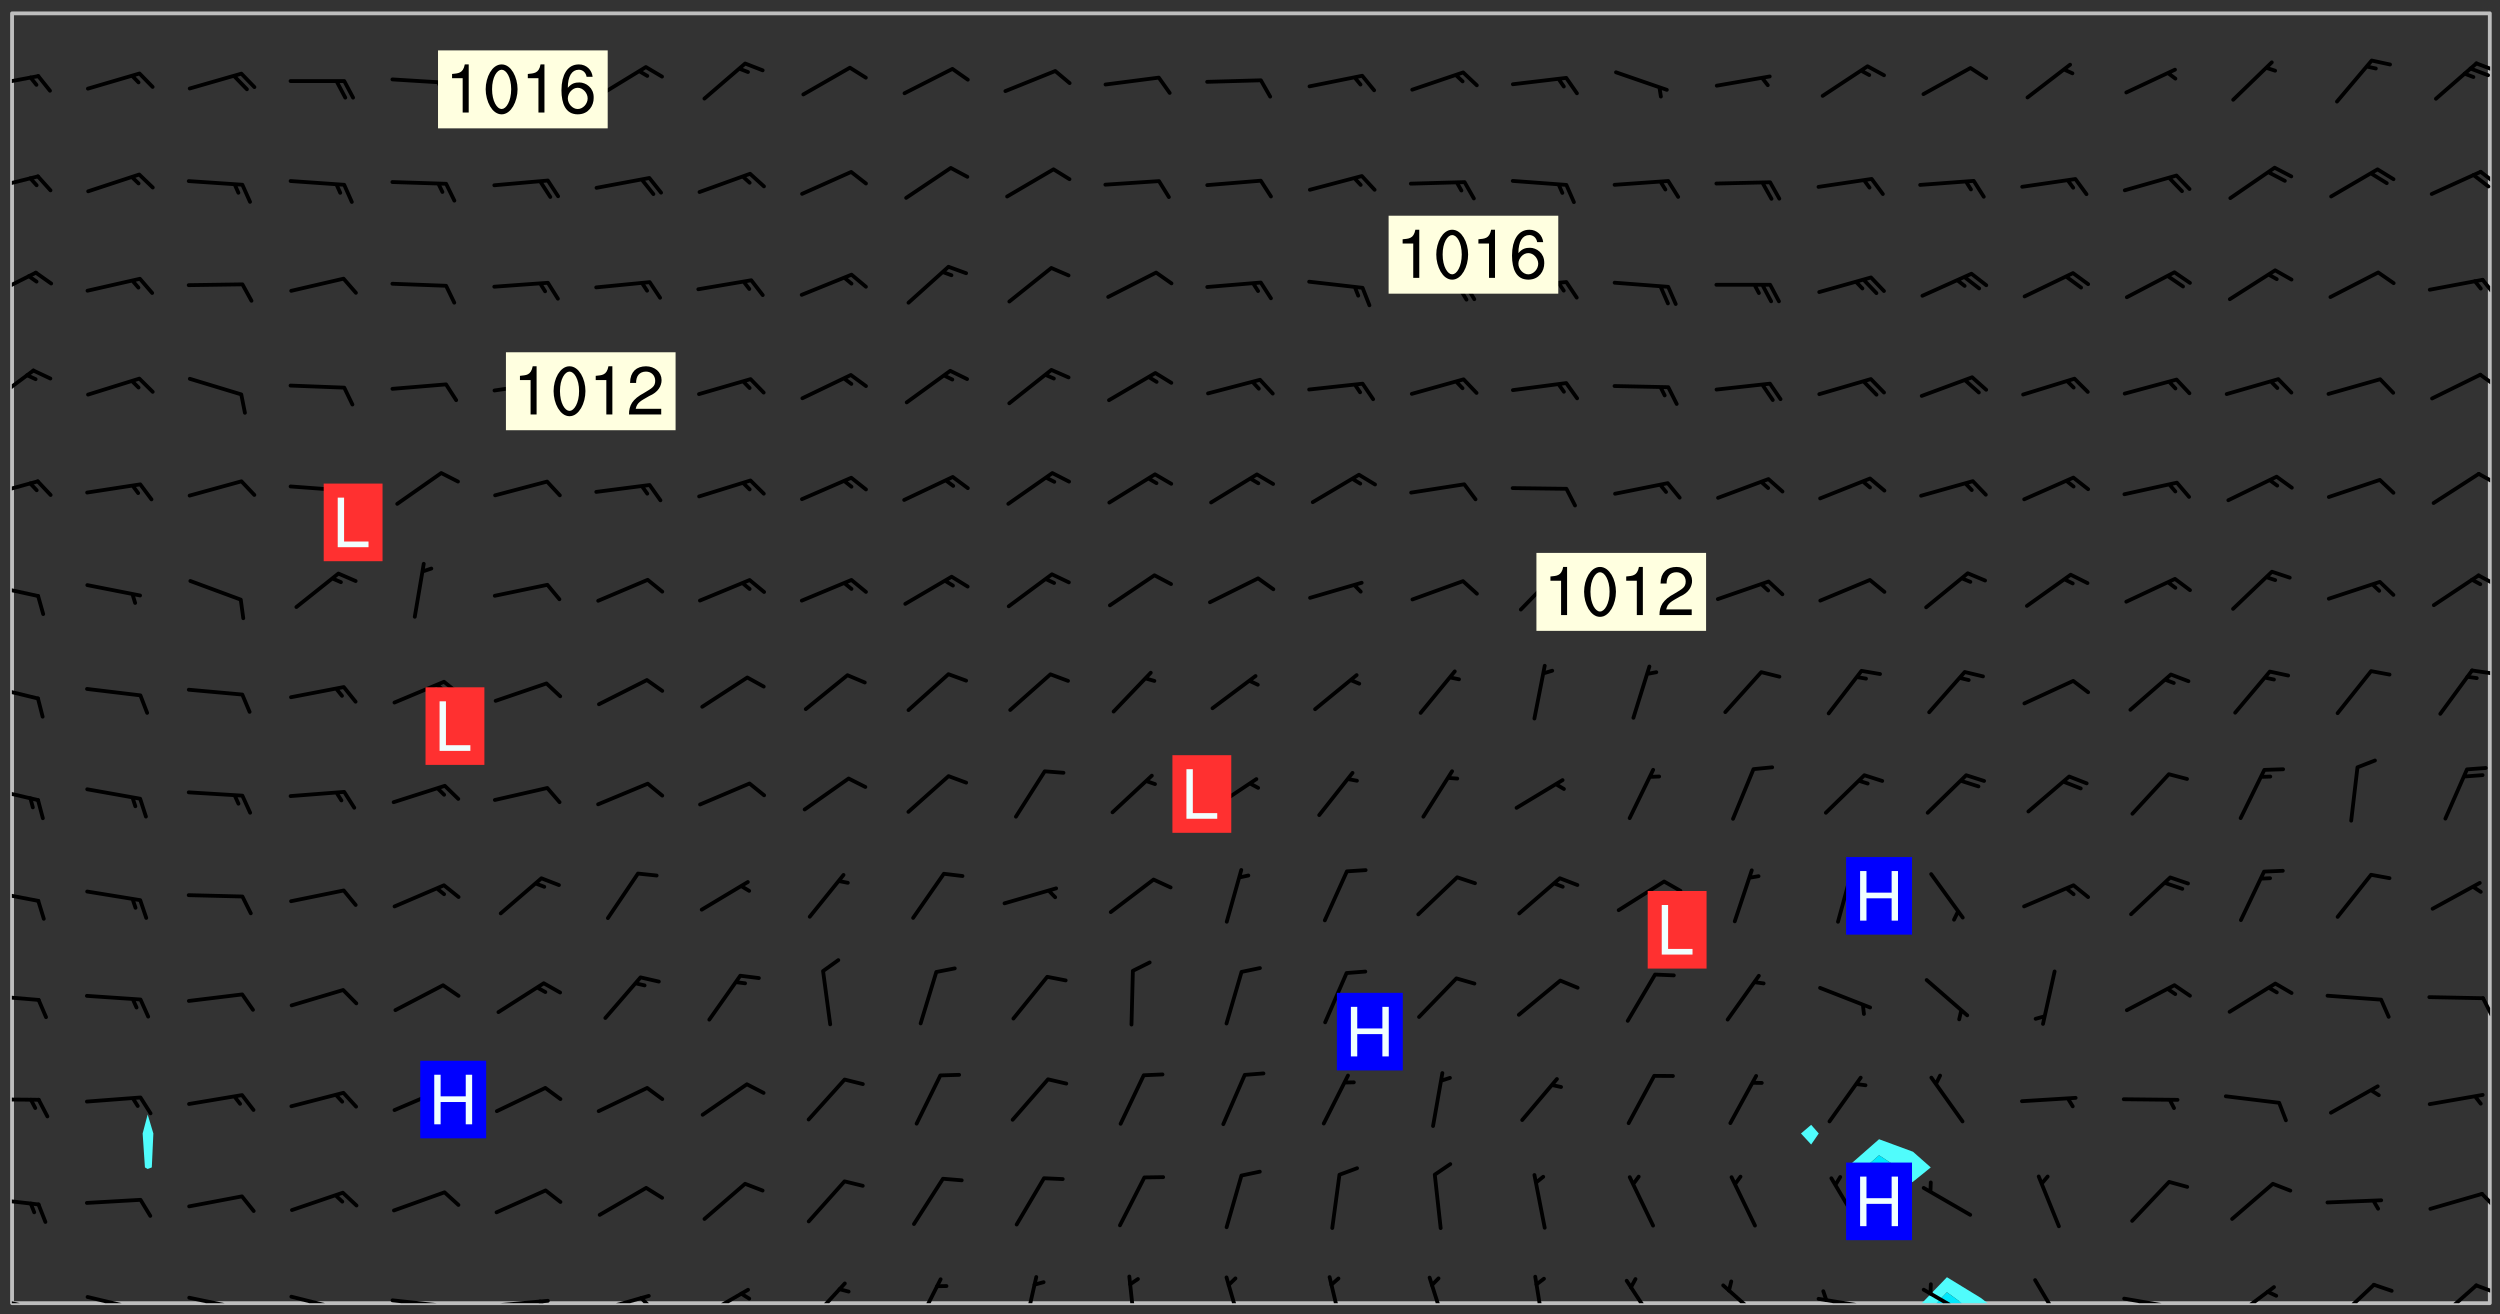 <svg xmlns="http://www.w3.org/2000/svg" role="img" xmlns:xlink="http://www.w3.org/1999/xlink" viewBox="142.45 309.95 326.84 171.84"><rect x="142.45" y="309.95" width="326.84" height="171.84" fill="#333333" stroke="none"/><defs><clipPath id="clip2"><path d="M 144 311.672 L 145 311.672 L 145 480.328 L 144 480.328 Z M 144 311.672"/></clipPath><clipPath id="clip3"><path d="M 144 311.672 L 468 311.672 L 468 480.328 L 144 480.328 Z M 144 311.672"/></clipPath><clipPath id="clip4"><path d="M 393 476 L 403 476 L 403 480.328 L 393 480.328 Z M 393 476"/></clipPath><clipPath id="clip5"><path d="M 395 478 L 399 478 L 399 480.328 L 395 480.328 Z M 395 478"/></clipPath><clipPath id="clip6"><path d="M 467 311.672 L 468 311.672 L 468 480.328 L 467 480.328 Z M 467 311.672"/></clipPath><clipPath id="clip7"><path d="M 144 479 L 148 479 L 148 480.328 L 144 480.328 Z M 144 479"/></clipPath><clipPath id="clip8"><path d="M 147 480 L 149 480 L 149 480.328 L 147 480.328 Z M 147 480"/></clipPath><clipPath id="clip9"><path d="M 146 480 L 147 480 L 147 480.328 L 146 480.328 Z M 146 480"/></clipPath><clipPath id="clip10"><path d="M 153 479 L 161 479 L 161 480.328 L 153 480.328 Z M 153 479"/></clipPath><clipPath id="clip11"><path d="M 160 480 L 162 480 L 162 480.328 L 160 480.328 Z M 160 480"/></clipPath><clipPath id="clip12"><path d="M 166 479 L 175 479 L 175 480.328 L 166 480.328 Z M 166 479"/></clipPath><clipPath id="clip13"><path d="M 173 480 L 175 480 L 175 480.328 L 173 480.328 Z M 173 480"/></clipPath><clipPath id="clip14"><path d="M 180 479 L 188 479 L 188 480.328 L 180 480.328 Z M 180 479"/></clipPath><clipPath id="clip15"><path d="M 187 480 L 189 480 L 189 480.328 L 187 480.328 Z M 187 480"/></clipPath><clipPath id="clip16"><path d="M 193 479 L 202 479 L 202 480.328 L 193 480.328 Z M 193 479"/></clipPath><clipPath id="clip17"><path d="M 199 480 L 201 480 L 201 480.328 L 199 480.328 Z M 199 480"/></clipPath><clipPath id="clip18"><path d="M 206 479 L 215 479 L 215 480.328 L 206 480.328 Z M 206 479"/></clipPath><clipPath id="clip19"><path d="M 212 479 L 214 479 L 214 480.328 L 212 480.328 Z M 212 479"/></clipPath><clipPath id="clip20"><path d="M 220 479 L 228 479 L 228 480.328 L 220 480.328 Z M 220 479"/></clipPath><clipPath id="clip21"><path d="M 226 479 L 228 479 L 228 480.328 L 226 480.328 Z M 226 479"/></clipPath><clipPath id="clip22"><path d="M 233 478 L 241 478 L 241 480.328 L 233 480.328 Z M 233 478"/></clipPath><clipPath id="clip23"><path d="M 247 477 L 254 477 L 254 480.328 L 247 480.328 Z M 247 477"/></clipPath><clipPath id="clip24"><path d="M 262 476 L 266 476 L 266 480.328 L 262 480.328 Z M 262 476"/></clipPath><clipPath id="clip25"><path d="M 276 476 L 279 476 L 279 480.328 L 276 480.328 Z M 276 476"/></clipPath><clipPath id="clip26"><path d="M 289 476 L 292 476 L 292 480.328 L 289 480.328 Z M 289 476"/></clipPath><clipPath id="clip27"><path d="M 302 476 L 306 476 L 306 480.328 L 302 480.328 Z M 302 476"/></clipPath><clipPath id="clip28"><path d="M 316 476 L 319 476 L 319 480.328 L 316 480.328 Z M 316 476"/></clipPath><clipPath id="clip29"><path d="M 329 476 L 332 476 L 332 480.328 L 329 480.328 Z M 329 476"/></clipPath><clipPath id="clip30"><path d="M 342 476 L 345 476 L 345 480.328 L 342 480.328 Z M 342 476"/></clipPath><clipPath id="clip31"><path d="M 354 477 L 360 477 L 360 480.328 L 354 480.328 Z M 354 477"/></clipPath><clipPath id="clip32"><path d="M 367 477 L 374 477 L 374 480.328 L 367 480.328 Z M 367 477"/></clipPath><clipPath id="clip33"><path d="M 379 479 L 388 479 L 388 480.328 L 379 480.328 Z M 379 479"/></clipPath><clipPath id="clip34"><path d="M 380 478 L 382 478 L 382 480.328 L 380 480.328 Z M 380 478"/></clipPath><clipPath id="clip35"><path d="M 393 478 L 401 478 L 401 480.328 L 393 480.328 Z M 393 478"/></clipPath><clipPath id="clip36"><path d="M 408 477 L 413 477 L 413 480.328 L 408 480.328 Z M 408 477"/></clipPath><clipPath id="clip37"><path d="M 419 479 L 428 479 L 428 480.328 L 419 480.328 Z M 419 479"/></clipPath><clipPath id="clip38"><path d="M 425 480 L 427 480 L 427 480.328 L 425 480.328 Z M 425 480"/></clipPath><clipPath id="clip39"><path d="M 433 477 L 440 477 L 440 480.328 L 433 480.328 Z M 433 477"/></clipPath><clipPath id="clip40"><path d="M 447 477 L 454 477 L 454 480.328 L 447 480.328 Z M 447 477"/></clipPath><clipPath id="clip41"><path d="M 460 477 L 467 477 L 467 480.328 L 460 480.328 Z M 460 477"/></clipPath><clipPath id="clip42"><path d="M 465 477 L 468 477 L 468 480 L 465 480 Z M 465 477"/></clipPath><clipPath id="clip43"><path d="M 144 466 L 148 466 L 148 468 L 144 468 Z M 144 466"/></clipPath><clipPath id="clip44"><path d="M 466 465 L 468 465 L 468 469 L 466 469 Z M 466 465"/></clipPath><clipPath id="clip45"><path d="M 144 453 L 148 453 L 148 454 L 144 454 Z M 144 453"/></clipPath><clipPath id="clip46"><path d="M 144 439 L 148 439 L 148 441 L 144 441 Z M 144 439"/></clipPath><clipPath id="clip47"><path d="M 466 440 L 468 440 L 468 443 L 466 443 Z M 466 440"/></clipPath><clipPath id="clip48"><path d="M 144 426 L 148 426 L 148 428 L 144 428 Z M 144 426"/></clipPath><clipPath id="clip49"><path d="M 144 412 L 148 412 L 148 415 L 144 415 Z M 144 412"/></clipPath><clipPath id="clip50"><path d="M 144 399 L 148 399 L 148 402 L 144 402 Z M 144 399"/></clipPath><clipPath id="clip51"><path d="M 465 397 L 468 397 L 468 399 L 465 399 Z M 465 397"/></clipPath><clipPath id="clip52"><path d="M 144 386 L 148 386 L 148 389 L 144 389 Z M 144 386"/></clipPath><clipPath id="clip53"><path d="M 466 384 L 468 384 L 468 387 L 466 387 Z M 466 384"/></clipPath><clipPath id="clip54"><path d="M 144 372 L 148 372 L 148 375 L 144 375 Z M 144 372"/></clipPath><clipPath id="clip55"><path d="M 466 371 L 468 371 L 468 374 L 466 374 Z M 466 371"/></clipPath><clipPath id="clip56"><path d="M 144 358 L 148 358 L 148 363 L 144 363 Z M 144 358"/></clipPath><clipPath id="clip57"><path d="M 466 358 L 468 358 L 468 361 L 466 361 Z M 466 358"/></clipPath><clipPath id="clip58"><path d="M 144 345 L 148 345 L 148 350 L 144 350 Z M 144 345"/></clipPath><clipPath id="clip59"><path d="M 466 346 L 468 346 L 468 349 L 466 349 Z M 466 346"/></clipPath><clipPath id="clip60"><path d="M 144 332 L 148 332 L 148 335 L 144 335 Z M 144 332"/></clipPath><clipPath id="clip61"><path d="M 466 332 L 468 332 L 468 335 L 466 335 Z M 466 332"/></clipPath><clipPath id="clip62"><path d="M 465 332 L 468 332 L 468 335 L 465 335 Z M 465 332"/></clipPath><clipPath id="clip63"><path d="M 144 319 L 148 319 L 148 322 L 144 322 Z M 144 319"/></clipPath><clipPath id="clip64"><path d="M 465 317 L 468 317 L 468 320 L 465 320 Z M 465 317"/></clipPath><g id="surface1020" clip-path="url(#clip1)"><path fill="#fff" fill-opacity="0" fill-rule="evenodd" d="M 0 0 L 1000 0 L 1000 1000 L 0 1000 Z M 0 0"/><path fill="#d3d3d3" fill-opacity="0" fill-rule="evenodd" d="M162.152 355.867L161.918 356.16 161.977 356.395 162.094 356.566 162.27 356.801 162.562 357.148 162.676 357.207 162.793 357.035 162.852 356.801 163.027 356.625 163.492 356.449 164.191 356.449 164.426 356.742 164.715 357.559 164.773 357.734 164.949 357.965 165.301 358.199 166 358.898 166.172 359.074 166.406 359.422 166.641 359.832 166.93 360.414 167.34 360.879 167.57 361.113 167.805 361.289 167.922 361.52 168.098 361.812 168.27 362.977 168.27 363.211 168.328 363.5 168.387 363.617 168.504 363.734 168.852 364.145 168.969 364.316 169.145 364.492 169.32 364.727 169.438 364.898 169.609 365.25 169.668 365.484 169.902 365.891 170.137 365.832 169.961 366.008 169.902 366.938 169.32 366.938 169.086 366.824 168.738 366.938 168.621 367.055 168.562 367.348 168.504 367.523 168.387 367.695 167.922 367.988 167.863 368.223 167.805 368.336 167.805 368.98 167.863 369.152 167.863 369.562 167.922 369.621 167.922 370.027 167.98 370.434 168.098 370.609 168.156 370.668 168.387 371.309 168.328 371.602 168.328 372.301 168.27 372.883 168.27 373.117 168.211 373.348 168.156 373.699 168.156 375.621 168.211 375.738 168.637 375.738 168.27 375.855 168.246 376.207 169.137 377.375 170.879 377.914 172.219 378.273 172.219 378.812 172.309 379.621 172.844 380.336 174.363 380.605 175.254 380.52 175.344 381.684 175.879 381.863 177.039 381.684 179.094 380.699 180.254 380.336 182.133 380.16 183.828 379.98 183.648 380.699 182.133 380.785 180.883 380.875 180.078 381.145 179.004 381.953 179.273 382.672 179.809 383.57 179.629 384.195 179.363 385.004 179.629 386.082 180.254 386.98 181.059 387.16 182.309 386.98 182.043 387.703 182.141 388.207 182.195 388.5 182.195 388.672 182.254 388.965 182.254 389.371 182.43 389.488 182.781 389.605 183.188 389.605 183.48 389.43 183.594 389.312 183.652 389.195 183.77 388.965 183.828 388.789 184.18 388.324 184.41 388.148 184.586 388.09 184.762 388.148 184.82 388.324 184.938 389.312 184.992 389.781 185.051 389.953 185.168 390.188 185.344 390.246 186.16 390.305 186.449 390.305 186.566 390.539 186.625 390.945 186.684 391.297 186.684 392.402 186.801 392.695 186.918 393.043 187.207 393.742 187.383 394.094 187.965 394.848 188.316 395.023 188.488 395.082 188.957 395.316 189.598 395.781 189.945 396.016 190.238 396.191 190.531 396.246 190.762 396.309 191.578 396.656 191.871 396.832 191.984 397.004 192.336 397.355 192.453 397.531 192.977 398.172 192.977 398.461 193.035 398.812 193.035 399.16 193.094 399.512 193.152 399.801 193.27 399.859 193.441 399.918 193.617 399.918 194.199 400.152 194.375 400.27 194.551 400.559 194.727 400.793 194.84 401.027 195.133 401.258 195.25 401.375 195.25 401.785 195.309 401.84 195.598 402.074 195.832 402.191 195.891 402.309 196.008 402.48 196.066 402.598 196.297 402.832 196.355 403.008 196.59 403.066 196.707 403.125 196.59 403.238 196.531 403.355 196.531 403.473 196.414 403.766 196.297 404.055 196.297 404.637 196.473 404.754 196.59 404.812 196.648 404.93 196.766 405.047 196.879 405.105 197.055 405.453 197.113 405.805 197.172 406.211 197.172 406.387 197.113 406.562 196.996 407.262 196.996 407.434 197.113 407.609 197.406 407.902 197.812 407.902 197.988 408.02 198.105 408.191 198.223 408.484 198.223 408.719 197.695 408.719 197.465 408.484 197.23 408.484 197.055 408.543 196.996 409.242 197.055 409.59 197.172 409.766 197.348 410.176 197.465 410.406 197.754 410.875 197.93 410.93 198.453 410.93 198.688 410.988 199.445 411.629 199.504 411.922 199.504 412.156 199.562 412.215 199.793 412.562 199.793 412.914 199.676 413.086 199.676 413.379 199.969 413.668 200.262 413.844 200.434 413.902 200.727 414.078 201.02 414.195 201.602 414.602 201.891 414.836 202.184 415.012 202.402 415.172 202.418 415.184 202.648 415.359 203.289 415.883 203.465 416.117 203.582 416.293 203.758 416.469 203.871 416.641 203.871 417.281 203.988 417.457 204.457 417.574 205.039 417.691 205.273 417.75 205.504 417.863 205.797 417.98 205.91 418.039 206.496 418.391 206.785 418.562 206.961 418.625 207.137 418.68 207.312 418.738 208.012 419.09 208.301 419.266 208.535 419.32 208.824 419.496 209.059 419.613 209.699 420.02 209.992 420.137 210.164 420.195 210.398 420.254 210.809 420.312 211.039 420.371 211.273 420.488 211.332 420.66 210.922 420.836 211.391 420.895 211.449 421.188 211.562 421.422 211.738 421.477 211.973 421.535 212.148 421.594 212.555 421.711 213.195 421.945 213.312 422.117 213.371 422.352 213.371 422.527 213.312 422.645 213.254 423.051 213.488 423.285 213.605 423.344 213.953 423.461 214.594 423.691 214.77 423.809 215.059 423.926 215.234 424.102 215.469 424.566 216.051 425.672 216.227 425.848 216.574 426.023 216.75 426.141 217.102 426.258 218.148 426.781 218.383 426.84 218.848 426.953 219.141 427.012 219.605 427.188 220.363 427.77 220.598 428.004 220.945 428.469 221.121 428.645 221.41 428.879 222.227 429.578 222.52 429.754 222.809 430.043 223.102 430.219 223.395 430.508 224.09 431.148 224.266 431.324 224.559 431.559 224.848 431.793 225.316 432.082 225.957 432.664 226.305 432.898 226.539 433.191 226.887 433.539 227.238 434.004 228.172 434.996 228.52 435.402 228.637 435.578 228.871 435.637 228.984 435.754 229.629 435.93 229.859 436.043 230.094 436.102 230.387 436.277 230.617 436.395 231.551 437.094 231.957 437.5 232.191 437.676 232.598 437.852 232.832 437.969 233.648 438.316 233.996 438.551 234.23 438.668 234.523 438.957 234.754 439.074 235.512 439.426 235.863 439.598 236.094 439.656 236.387 439.773 236.621 439.832 237.492 440.008 238.309 440.008 238.777 440.238 238.949 440.297 239.824 440.996 240.289 441.113 240.582 441.172 240.758 441.23 240.988 441.289 241.457 441.348 241.805 441.406 242.156 441.465 242.562 441.523 242.855 441.523 243.027 441.582 243.027 441.812 243.203 441.988 243.496 441.988 243.844 442.047 244.195 442.105 244.895 442.223 245.535 442.223 246 441.988 246.293 441.812 246.465 441.695 246.875 441.523 247.164 441.348 248.098 440.883 248.566 440.59 249.09 440.297 249.555 440.125 250.02 439.949 251.07 439.484 251.359 439.367 251.77 439.25 252.059 439.133 252.586 438.957 254.102 438.258 254.684 437.91 254.973 437.852 255.266 437.793 255.613 437.676 256.488 437.445 256.84 437.328 256.953 437.328 257.188 437.27 258.062 437.035 258.297 436.977 259.109 436.977 259.461 436.918 260.277 436.801 260.449 436.742 260.801 436.688 261.094 436.629 261.324 436.57 262.141 436.395 262.316 436.336 262.664 436.336 262.898 436.277 263.363 436.16 264.121 435.988 264.355 435.93 264.703 435.93 265.113 435.812 265.402 435.754 266.688 435.695 266.977 435.695 267.387 435.637 267.617 435.578 267.793 435.578 268.668 435.461 269.074 435.461 269.484 435.344 269.832 435.344 270.184 435.23 271.055 435.172 272.805 435.172 273.852 435.461 274.262 435.578 274.551 435.695 274.902 435.812 275.191 435.93 276.242 436.102 276.531 436.16 276.824 436.16 277.117 436.219 277.289 436.277 277.699 436.336 277.871 436.395 277.988 436.453 278.105 436.453 278.223 436.512 278.574 436.57 278.688 436.57 279.098 436.637 281.02 437.031 282.945 437.426 284.465 437.875 286.16 438.594 288.305 439.398 289.91 438.68 291.34 437.875 292.5 436.797 293.75 436.348 296.785 435.629 298.66 435.27 300.805 433.922 303.039 432.668 305.539 431.41 307.234 430.961 309.02 430.781 310.18 430.512 310.805 431.051 312.145 430.781 312.859 429.793 313.844 428.449 314.289 428.27 315.094 427.91 316.969 427.371 318.754 426.922 320.004 426.652 321.164 426.562 322.863 426.473 324.824 426.203 326.074 426.113 326.613 426.113 327.238 426.023 328.129 426.023 330.273 425.844 332.684 425.664 335.273 425.574 336.969 425.754 338.578 425.844 340.008 426.203 341.168 426.922 343.043 427.91 344.203 429.438 344.469 430.152 345.098 430.242 345.453 431.141 345.988 431.68 346.523 433.207 347.598 433.566 348.133 433.566 347.328 434.102 347.418 435.809 348.133 438.504 349.023 439.309 349.918 440.297 350.633 441.555 352.418 442.094 353.938 441.914 354.293 443.258 355.902 442.453 356.883 441.914 357.152 442.184 357.469 441.969 357.688 441.824 358.488 442.273 358.938 441.914 359.293 441.914 359.828 441.645 360.367 440.926 360.902 440.656 361.527 439.668 362.688 440.117 363.527 440.488 364.922 441.105 366.617 440.926 368.223 440.926 370.008 441.016 370.188 439.309 370.723 437.965 371.527 438.234 372.02 439.082 372.422 439.488 372.332 440.027 372.332 440.387 373.047 440.836 373.758 440.566 375.188 440.566 375.547 441.555 375.992 442.812 376.707 444.156 377.957 444.785 379.652 445.414 380.367 445.234 380.547 444.695 381.527 444.605 381.977 444.965 382.062 446.223 381.797 446.852 381.262 447.031 381.262 447.57 381.977 448.555 382.242 449.094 383.227 450.082 384.027 451.16 383.762 451.52 383.672 452.418 383.047 454.75 382.691 456.816 382.602 458.609 382.422 459.328 382.332 459.867 382.332 461.305 381.352 463.188 380.992 464.895 380.457 465.793 379.652 466.961 379.387 467.5 381.441 468.754 381.527 469.113 381.172 469.652 381.082 469.473 381.082 470.281 381.172 471.719 380.727 472.434 379.652 472.527 379.387 473.242 379.922 474.141 380.727 474.859 381.887 475.668 383.227 475.938 383.672 476.297 383.316 476.746 381.527 476.656 380.277 476.207 379.562 475.488 378.938 475.398 378.762 478.988 378.574 480.297 467.934 480.297 467.934 311.703 412.664 311.703 412.664 360.785 413.426 360.91 416.715 361.453 418.738 364.289 418.738 367.043 421.09 367.375 423.438 367.707 427.488 367.707 426.109 371.867 424.086 372.574 422.062 373.277 421.52 373.621 418.926 375.238 418.738 375.355 416.715 373.277 415.984 370.535 413.312 368.457 411.938 364.957 411.871 364.875 409.914 362.203 412.664 360.785 412.664 311.703 294.422 311.703 294.422 403.117 294.539 403.148 294.672 403.16 294.746 403.234 294.852 403.281 294.941 403.34 295.027 403.398 295.117 403.457 295.414 403.754 295.473 403.844 295.504 403.961 295.531 404.078 295.547 404.215 295.516 404.332 295.457 404.422 295.398 404.508 295.355 404.613 295.309 404.715 295.281 404.836 295.281 404.98 295.457 405.25 295.605 405.398 295.68 405.484 295.754 405.559 295.797 405.664 295.859 405.754 295.918 405.84 295.961 405.945 296.02 406.035 296.066 406.137 296.109 406.242 296.168 406.328 296.285 406.508 296.359 406.582 296.422 406.668 296.48 406.758 296.523 406.863 296.582 406.953 296.641 407.039 296.703 407.129 296.762 407.219 296.805 407.32 296.922 407.5 296.996 407.574 297.055 407.66 297.129 407.734 297.219 407.793 297.324 407.84 297.473 407.84 297.605 407.824 297.738 407.84 297.84 407.793 297.914 407.719 297.961 407.617 297.945 407.484 297.945 407.336 297.898 407.23 297.871 407.113 297.824 407.012 297.797 406.891 297.754 406.789 297.691 406.699 297.648 406.598 297.605 406.492 297.574 406.375 297.559 406.242 297.547 406.105 297.633 406.047 297.691 405.961 297.812 405.93 297.855 406.035 297.871 406.168 297.871 406.285 297.93 406.387 297.988 406.477 298.078 406.535 298.227 406.684 298.285 406.773 298.328 406.879 298.316 406.98 298.402 407.039 298.508 407.086 298.594 407.145 298.684 407.203 298.758 407.277 298.641 407.305 298.535 407.352 298.449 407.41 298.375 407.484 298.316 407.574 298.254 407.66 298.227 407.781 298.18 407.883 298.137 407.988 298.105 408.105 298.094 408.238 298.078 408.371 298.078 408.52 298.105 408.637 298.152 408.742 298.195 408.844 298.254 408.934 298.328 409.008 298.418 409.066 298.492 409.141 298.582 409.199 298.641 409.289 298.684 409.395 298.73 409.496 298.848 409.527 298.98 409.543 299.129 409.543 299.246 409.512 299.352 409.555 299.395 409.66 299.441 409.762 299.469 409.883 299.5 410 299.527 410.117 299.559 410.238 299.586 410.355 299.691 410.398 299.793 410.445 299.926 410.43 300.074 410.578 300.137 410.664 300.211 410.738 300.281 410.812 300.371 410.875 300.477 410.918 300.578 410.961 300.695 410.992 300.832 411.008 300.949 410.977 301.023 410.902 301.051 410.785 301.039 410.652 301.008 410.531 300.98 410.414 301.023 410.309 301.141 410.309 301.23 410.371 301.348 410.398 301.496 410.398 301.629 410.414 301.777 410.414 301.91 410.43 302.043 410.414 302.191 410.414 302.324 410.398 302.457 410.387 302.594 410.398 302.711 410.371 302.844 410.355 303.035 410.297 302.977 410.473 302.961 410.605 302.934 410.727 302.918 410.859 302.859 410.945 302.727 410.961 302.621 411.008 302.516 411.051 302.398 411.082 302.281 411.109 302.016 411.141 301.867 411.141 301.734 411.156 301.66 411.23 301.719 411.316 301.867 411.465 301.984 411.645 302.059 411.715 302.148 411.777 302.238 411.836 302.324 411.895 302.414 411.953 302.516 411.996 302.621 412.059 302.727 412.102 302.812 412.16 302.918 412.207 303.02 412.25 303.199 412.367 303.258 412.457 303.215 412.559 303.168 412.664 303.184 412.797 303.406 413.02 303.465 413.109 303.508 413.211 303.539 413.332 303.582 413.434 303.598 413.566 303.629 413.684 303.641 413.82 303.672 413.938 303.82 414.086 303.922 414.129 304.027 414.172 304.145 414.203 304.277 414.219 304.414 414.234 304.531 414.234 304.648 414.203 304.738 414.145 304.781 414.039 304.828 413.938 304.871 413.832 304.902 413.715 304.914 413.582 304.914 413.434 304.902 413.301 304.887 413.168 304.855 413.051 304.812 412.945 304.766 412.84 304.723 412.738 304.68 412.633 304.664 412.5 304.68 412.367 304.707 412.25 304.738 412.133 304.766 412.012 304.812 411.91 304.902 411.852 304.988 411.789 305.062 411.715 305.152 411.656 305.375 411.434 305.434 411.348 305.508 411.273 305.625 411.094 305.684 411.008 305.684 410.859 305.609 410.785 305.508 410.738 305.402 410.695 305.301 410.652 305.242 410.562 305.195 410.457 305.168 410.34 305.258 410.281 305.375 410.25 305.477 410.207 305.656 410.09 305.805 409.941 305.816 409.809 305.805 409.703 305.715 409.645 305.582 409.66 305.434 409.66 305.301 409.676 305.168 409.66 305.047 409.629 304.961 409.57 304.887 409.496 304.828 409.406 304.766 409.32 304.648 409.141 304.59 409.055 304.621 408.934 304.707 408.875 304.828 408.844 304.887 408.758 304.887 408.637 304.855 408.52 304.797 408.43 304.738 408.344 304.691 408.238 304.664 408.121 304.648 407.988 304.707 407.898 304.781 407.824 304.871 407.766 304.988 407.586 305.062 407.512 305.121 407.426 305.27 407.277 305.391 407.246 305.523 407.23 305.656 407.246 305.73 407.32 305.773 407.426 305.789 407.559 305.758 407.676 305.641 407.707 305.508 407.719 305.359 407.867 305.316 407.973 305.27 408.074 305.242 408.195 305.211 408.312 305.211 408.461 305.242 408.578 305.285 408.684 305.344 408.773 305.418 408.844 305.492 408.918 305.609 408.949 305.73 408.977 305.848 408.949 305.98 408.934 306.098 408.934 306.188 408.992 306.262 409.066 306.309 409.172 306.367 409.258 306.469 409.305 306.602 409.32 306.707 409.363 306.793 409.422 306.781 409.527 306.707 409.602 306.527 409.719 306.469 409.809 306.379 409.867 306.309 409.941 306.234 410.016 306.172 410.105 306.145 410.223 306.129 410.355 306.145 410.488 306.129 410.621 306.129 410.77 306.145 410.902 306.172 411.02 306.203 411.141 306.277 411.215 306.367 411.273 306.453 411.332 306.543 411.391 306.66 411.422 306.66 411.508 306.559 411.555 306.469 411.613 306.203 411.645 306.086 411.672 305.938 411.672 305.832 411.715 305.73 411.762 305.672 411.852 305.609 412.086 305.598 412.219 305.566 412.34 305.551 412.473 305.551 412.766 305.539 412.898 305.551 413.035 305.566 413.168 305.699 413.184 305.832 413.195 305.953 413.227 306.039 413.285 306.113 413.359 306.16 413.465 306.203 413.566 306.219 413.699 306.219 414.145 306.203 414.277 306.203 414.723 306.234 414.988 306.262 415.105 306.277 415.238 306.309 415.355 306.395 415.566 306.426 415.832 306.426 415.98 306.395 416.098 306.367 416.215 306.336 416.336 306.309 416.453 306.277 416.57 306.246 416.691 306.234 416.824 306.219 416.957 306.309 417.016 306.426 416.984 306.527 417 306.574 417.105 306.543 417.371 306.543 417.812 306.5 417.918 306.453 418.023 306.41 418.125 306.367 418.23 306.309 418.316 306.277 418.438 306.234 418.555 306.203 418.672 306.188 418.805 306.203 418.938 306.262 419.027 306.367 419.074 306.453 419.133 306.512 419.219 306.5 419.355 306.469 419.473 306.426 419.574 306.426 420.02 306.41 420.152 306.41 420.301 306.379 420.418 306.336 420.523 306.309 420.641 306.262 420.746 306.219 420.848 306.188 420.969 306.16 421.086 306.129 421.219 306.098 421.336 306.07 421.453 306.027 421.559 305.996 421.676 305.965 421.797 305.953 421.93 305.938 422.062 305.938 422.359 305.965 422.477 305.965 422.625 306.012 423.023 306.039 423.141 306.098 423.23 306.219 423.262 306.367 423.262 306.5 423.246 306.559 423.336 306.559 423.453 306.5 423.543 306.41 423.602 306.309 423.645 306.203 423.691 306.113 423.75 306.027 423.809 305.891 423.824 305.773 423.793 305.641 423.777 305.539 423.824 305.477 423.91 305.465 424.047 305.449 424.18 305.418 424.297 305.391 424.414 305.375 424.547 305.344 424.668 305.344 424.965 305.359 425.098 305.391 425.215 305.391 425.363 305.402 425.496 305.402 425.645 305.375 425.762 305.328 425.863 305.301 425.984 305.27 426.102 305.211 426.191 305.137 426.266 305.035 426.309 304.93 426.355 304.812 426.383 304.691 426.414 304.59 426.367 304.648 426.281 304.754 426.234 304.781 426.117 304.812 426 304.84 425.879 304.871 425.762 304.871 425.613 304.887 425.48 304.855 425.363 304.812 425.258 304.707 425.273 304.633 425.348 304.531 425.391 304.441 425.453 304.367 425.527 304.324 425.629 304.309 425.762 304.277 425.879 304.25 426 304.219 426.117 304.191 426.234 304.16 426.355 304.133 426.473 304.102 426.59 304.059 426.695 303.969 426.754 303.879 426.754 303.762 426.723 303.73 426.637 303.746 426.5 303.715 426.383 303.715 426.234 303.703 426.102 303.703 425.953 303.641 425.719 303.613 425.598 303.57 425.496 303.523 425.391 303.465 425.305 303.406 425.215 303.363 425.109 303.301 425.023 303.152 424.875 303.082 424.801 302.977 424.754 302.871 424.711 302.77 424.668 302.473 424.371 302.383 424.297 302.297 424.238 302.191 424.195 302.102 424.133 302.016 424.074 301.91 424.031 301.82 423.973 301.734 423.91 301.66 423.84 301.555 423.793 301.469 423.734 301.363 423.691 301.273 423.629 301.172 423.586 301.066 423.543 300.98 423.484 300.875 423.438 300.77 423.395 300.668 423.348 300.578 423.289 300.477 423.246 300.371 423.203 300.281 423.141 300.164 423.113 300.031 423.098 299.898 423.113 299.75 423.113 299.617 423.129 299.5 423.098 299.41 423.039 299.336 422.965 299.246 422.906 299.145 422.859 298.996 422.859 298.875 422.832 298.773 422.789 298.699 422.715 298.582 422.535 298.492 422.477 298.391 422.434 298.301 422.371 298.195 422.328 298.105 422.27 298.02 422.211 297.914 422.164 297.855 422.078 297.797 421.988 297.754 421.883 297.707 421.781 297.633 421.707 297.547 421.648 297.473 421.574 297.383 421.516 297.16 421.293 297.117 421.188 297.086 420.922 297.191 420.879 297.336 420.879 297.441 420.922 297.516 420.996 297.605 421.055 297.691 421.113 297.797 421.16 297.887 421.219 298.035 421.367 298.105 421.441 298.254 421.59 298.316 421.676 298.391 421.75 298.477 421.809 298.551 421.883 298.641 421.945 298.73 422.004 298.816 422.062 299.086 422.238 299.188 422.285 299.293 422.328 299.395 422.371 299.441 422.297 299.5 422.211 299.574 422.137 299.645 422.062 299.75 422.105 299.824 422.18 299.883 422.27 299.926 422.371 299.973 422.477 300.016 422.582 300.137 422.609 300.254 422.582 300.328 422.492 300.371 422.387 300.43 422.297 300.504 422.223 300.609 422.18 300.727 422.152 300.859 422.164 300.949 422.223 301.098 422.371 301.156 422.461 301.199 422.566 301.246 422.668 301.289 422.773 301.332 422.875 301.438 422.922 301.543 422.965 301.676 422.98 301.762 422.922 301.82 422.832 301.895 422.758 302 422.715 302.117 422.742 302.223 422.789 302.324 422.832 302.43 422.875 302.531 422.922 302.711 423.039 302.711 423.156 302.695 423.289 302.711 423.422 302.727 423.559 302.785 423.645 302.887 423.691 303.008 423.719 303.125 423.75 303.273 423.75 303.391 423.719 303.449 423.629 303.629 423.512 303.688 423.422 303.762 423.348 303.82 423.262 303.938 423.082 304.117 422.965 304.234 422.996 304.324 423.055 304.367 423.129 304.352 423.262 304.352 423.379 304.441 423.438 304.59 423.438 304.723 423.422 304.855 423.41 305.121 423.379 305.227 423.336 305.344 423.305 305.465 423.277 305.539 423.203 305.609 423.129 305.672 423.039 305.656 422.934 305.609 422.832 305.508 422.789 305.402 422.773 305.285 422.801 305.02 422.832 304.871 422.832 304.797 422.758 304.707 422.699 304.59 422.668 304.473 422.641 304.34 422.625 304.191 422.625 304.059 422.641 303.762 422.641 303.656 422.594 303.508 422.445 303.465 422.344 303.406 422.254 303.629 422.031 303.715 421.973 303.82 421.93 303.938 421.898 304.07 421.883 304.203 421.898 304.34 421.914 304.441 421.957 304.574 421.945 304.664 421.883 304.766 421.84 304.828 421.75 304.781 421.648 304.691 421.59 304.574 421.559 304.473 421.516 304.414 421.426 304.352 421.336 304.352 421.219 304.367 421.086 304.473 421.039 304.547 420.969 304.547 420.848 304.457 420.789 304.426 420.672 304.516 420.613 304.59 420.539 304.633 420.434 304.691 420.344 304.738 420.242 304.754 420.109 304.754 419.961 304.707 419.855 304.664 419.754 304.574 419.695 304.441 419.68 304.34 419.637 304.203 419.621 304.086 419.59 303.641 419.59 303.508 419.574 303.375 419.562 303.242 419.547 303.125 419.516 302.977 419.516 302.844 419.5 302.711 419.488 302.445 419.457 302.324 419.414 302.238 419.355 302.164 419.281 302.164 419.133 302.176 419 302.281 418.953 302.383 418.91 302.516 418.895 302.668 418.895 302.801 418.879 303.094 418.879 303.215 418.91 303.316 418.953 303.406 419.012 303.641 419.074 303.762 419.027 303.852 418.969 303.953 418.926 304.086 418.91 304.191 418.953 304.293 419 304.426 419.012 304.547 418.984 304.691 418.984 304.812 418.953 304.93 418.926 305.035 418.879 305.109 418.805 305.195 418.746 305.344 418.598 305.402 418.512 305.449 418.406 305.477 418.289 305.492 418.184 305.391 418.141 305.301 418.082 305.184 418.051 305.078 418.008 304.988 417.945 304.914 417.859 304.84 417.785 304.738 417.742 304.633 417.695 304.531 417.652 304.473 417.562 304.426 417.461 304.34 417.25 304.277 417.164 304.219 417.074 304.145 417 304.059 416.941 303.789 416.941 303.672 416.973 303.582 417.031 303.48 417.074 303.348 417.09 303.242 417.074 303.215 416.957 303.152 416.867 303.035 416.836 302.934 416.793 302.785 416.645 302.754 416.527 302.738 416.422 302.812 416.348 302.992 416.23 303.109 416.203 303.227 416.172 303.363 416.188 303.465 416.23 303.57 416.273 303.672 416.32 303.777 416.363 303.895 416.395 304.027 416.41 304.145 416.438 304.277 416.453 304.383 416.438 304.473 416.379 304.398 416.305 304.293 416.262 304.219 416.188 304.145 416.098 303.996 415.949 303.91 415.891 303.82 415.832 303.746 415.758 303.656 415.699 303.555 415.652 303.434 415.625 303.332 415.578 303.227 415.535 303.109 415.504 303.008 415.461 302.887 415.43 302.738 415.43 302.621 415.461 302.516 415.504 302.43 415.566 302.25 415.684 302.164 415.742 302.074 415.801 301.969 415.848 301.883 415.906 301.777 415.949 301.676 415.992 301.57 416.039 301.496 416.113 301.438 416.203 301.379 416.289 301.332 416.395 301.273 416.48 301.199 416.555 301.066 416.543 300.949 416.512 300.832 416.512 300.758 416.586 300.668 416.645 300.594 416.719 300.504 416.777 300.418 416.836 300.312 416.883 300.211 416.926 300.074 416.941 299.973 416.898 299.824 416.75 299.719 416.703 299.633 416.703 299.527 416.75 299.426 416.793 299.305 416.824 299.188 416.793 299.113 416.719 299.113 416.602 299.145 416.48 299.219 416.41 299.277 416.32 299.352 416.246 299.469 416.215 299.574 416.172 299.867 416.172 300 416.156 300.137 416.141 300.238 416.098 300.328 416.039 300.43 415.992 300.52 415.934 300.652 415.922 300.742 415.98 300.875 415.992 300.965 415.934 301.051 415.875 301.156 415.832 301.246 415.773 301.332 415.711 301.422 415.652 301.57 415.504 301.629 415.418 301.688 415.328 301.793 415.285 301.926 415.27 302.043 415.297 302.164 415.328 302.223 415.27 302.281 415.18 302.312 414.914 302.34 414.797 302.445 414.809 302.578 414.824 302.68 414.781 302.77 414.723 302.828 414.633 302.902 414.559 302.961 414.469 303.008 414.367 303.02 414.234 303.008 414.102 302.961 413.996 302.812 413.848 302.754 413.758 302.695 413.672 302.652 413.566 302.652 413.121 302.668 412.988 302.668 412.84 302.68 412.707 302.621 412.648 302.531 412.707 302.43 412.664 302.25 412.547 302.164 412.488 302.102 412.398 302.043 412.309 301.969 412.234 301.883 412.176 301.762 412.207 301.66 412.219 301.555 412.266 301.469 412.324 301.363 412.367 301.215 412.516 301.125 412.574 301.039 412.633 300.949 412.695 300.844 412.738 300.711 412.754 300.711 412.633 300.816 412.59 300.934 412.559 301.008 412.488 301.051 412.383 301.051 412.234 301.023 412.117 300.875 411.969 300.742 411.953 300.594 411.953 300.477 411.984 300.371 412.027 300.27 412.07 300.18 412.133 300.062 412.16 299.988 412.086 300 411.953 299.957 411.852 299.914 411.746 299.824 411.688 299.707 411.715 299.586 411.746 299.469 411.777 299.367 411.82 299.246 411.852 299.145 411.895 299.039 411.938 298.949 411.996 298.848 412.012 298.848 411.895 298.863 411.762 298.805 411.672 298.73 411.715 298.582 411.863 298.523 411.953 298.449 412.027 298.402 412.133 298.359 412.234 298.285 412.309 298.227 412.398 298.152 412.473 298.094 412.559 298.02 412.633 297.93 412.695 297.855 412.766 297.781 412.84 297.68 412.855 297.547 412.871 297.441 412.828 297.441 412.707 297.59 412.559 297.633 412.457 297.691 412.367 297.738 412.266 297.781 412.16 297.84 412.07 297.871 411.953 297.914 411.852 297.945 411.73 297.973 411.613 298.02 411.508 298.062 411.406 298.105 411.301 298.18 411.23 298.27 411.168 298.359 411.109 298.461 411.066 298.758 411.066 299.023 411.035 299.129 410.992 299.055 410.918 298.938 410.887 298.832 410.844 298.742 410.785 298.641 410.738 298.551 410.68 298.449 410.637 298.344 410.594 298.254 410.531 298.168 410.473 298.062 410.43 297.961 410.387 297.84 410.355 297.723 410.324 297.621 410.281 297.5 410.25 297.398 410.207 297.309 410.148 297.266 410.043 297.25 409.91 297.352 409.867 297.484 409.852 297.621 409.867 297.754 409.852 297.855 409.809 297.914 409.719 297.93 409.613 297.84 409.555 297.766 409.48 297.664 409.438 297.574 409.379 297.426 409.23 297.383 409.125 297.367 408.992 297.367 408.699 297.309 408.609 297.219 408.551 297.145 408.477 297.102 408.371 297.07 408.254 297.012 408.164 296.938 408.09 296.82 408.062 296.746 407.988 296.656 407.93 296.566 407.867 296.48 407.809 296.406 407.734 296.348 407.648 296.301 407.543 296.215 407.484 296.066 407.336 295.871 407.277 295.738 407.293 295.637 407.336 295.562 407.41 295.516 407.512 295.473 407.617 295.414 407.707 295.355 407.793 295.059 408.09 294.969 408.148 294.883 408.148 294.82 408.062 294.777 407.957 294.809 407.84 294.867 407.75 294.895 407.633 294.883 407.5 294.793 407.438 294.688 407.484 294.57 407.512 294.453 407.543 294.184 407.719 294.082 407.766 293.965 407.793 293.859 407.84 293.77 407.898 293.668 407.941 293.609 407.855 293.562 407.75 293.578 407.617 293.625 407.512 293.695 407.438 293.77 407.367 293.828 407.277 293.828 407.129 293.785 407.023 293.547 407.023 293.445 407.07 293.414 407.188 293.387 407.305 293.355 407.426 293.281 407.469 293.148 407.484 293.074 407.438 293.031 407.336 292.988 407.23 292.941 407.129 292.898 407.023 292.777 407.055 292.676 407.098 292.543 407.113 292.426 407.145 292.32 407.188 292.23 407.246 292.129 407.293 292.008 407.32 291.875 407.336 291.773 407.293 291.715 407.203 291.668 407.098 291.625 406.996 291.582 406.891 291.582 406.773 291.641 406.684 291.727 406.625 291.906 406.508 292.008 406.461 292.113 406.418 292.219 406.359 292.32 406.316 292.41 406.254 292.512 406.211 292.617 406.152 292.719 406.105 292.809 406.047 292.914 406.004 293.016 405.961 293.105 405.898 293.207 405.855 293.344 405.84 293.461 405.871 293.562 405.914 293.684 405.945 293.785 405.988 293.891 406.035 293.992 406.078 294.098 406.121 294.199 406.168 294.305 406.211 294.406 406.254 294.512 406.301 294.598 406.359 294.703 406.402 294.82 406.434 294.926 406.477 295.027 406.523 295.117 406.582 295.223 406.625 295.324 406.668 295.43 406.715 295.547 406.742 295.648 406.789 295.77 406.816 295.918 406.816 296.004 406.758 296.02 406.656 296.078 406.566 296.051 406.449 295.977 406.375 295.859 406.195 295.785 406.121 295.695 406.047 295.516 405.93 295.43 405.871 295.324 405.828 295.223 405.781 294.953 405.605 294.895 405.516 294.82 405.441 294.762 405.352 294.719 405.25 294.688 405.133 294.672 404.996 294.672 404.434 294.66 404.301 294.645 404.168 294.613 404.051 294.598 403.918 294.586 403.785 294.555 403.664 294.332 403.441 294.273 403.355 294.258 403.25 294.289 403.133 294.422 403.117 294.422 311.703 172.992 311.703 172.992 313.156 172.934 313.391 172.582 314.441 172.41 314.965 172.293 315.312 172.117 315.723 172 315.895 171.766 316.188 171.535 316.246 171.184 316.246 171.066 316.305 170.836 316.711 170.836 317.004 170.953 317.18 171.184 317.41 171.301 317.645 171.941 318.402 172.234 318.867 172.41 319.102 172.641 319.453 172.875 319.801 173.516 320.617 173.691 321.082 173.863 321.492 173.98 322.188 174.156 322.656 174.273 324.055 174.332 324.52 174.332 325.395 174.449 326.441 174.449 331.223 174.391 331.688 174.039 332.969 173.863 333.492 173.75 333.902 173.398 334.832 172.934 336 172.699 336.582 172.582 336.758 172.41 337.105 172.234 337.512 171.883 338.328 171.824 338.621 171.711 338.914 171.594 339.203 171.535 339.379 171.418 340.254 171.359 340.66 171.301 340.777 171.242 340.953 171.184 341.125 170.953 341.652 170.836 341.824 170.836 342.059 170.719 342.293 170.66 342.465 170.484 343.051 170.484 343.34 170.426 343.516 170.426 343.809 170.367 343.922 170.309 344.449 170.309 344.621 170.254 344.855 170.254 347.477 170.078 348.293 169.961 348.469 169.785 348.703 169.668 348.875 169.555 349.109 168.969 350.043 168.738 350.332 168.445 350.797 168.27 351.031 167.98 351.383 167.629 352.082 167.516 352.312 167.34 352.723 167.164 352.953 166.758 353.48 165.941 354.18 165.648 354.352 165.359 354.586 165.184 354.703 165.008 354.879 164.484 355.285 163.957 355.461 163.785 355.637 163.551 355.691 162.91 355.867 162.152 355.867M174.363 386.891L173.289 387.34 173.648 388.234 174.898 387.52 175.344 386.98 174.363 386.891"/><path fill="#d3d3d3" fill-opacity="0" fill-rule="evenodd" d="M201.508 416.598L200.613 416.598 201.062 417.227 202.043 417.586 202.848 417.496 203.293 416.508 203.117 416.598 202.402 416.242 201.508 416.598M356.129 475.668L356.07 475.145 356.07 474.852 356.184 474.559 356.242 474.328 356.711 473.859 356.824 473.859 356.941 473.746 357.059 473.688 357.234 473.688 357.469 473.629 357.816 473.629 358.051 473.688 358.168 473.746 358.398 473.918 358.457 474.094 358.574 474.676 358.574 474.969 358.457 475.145 358.285 475.434 358.109 475.609 357.582 476.133 357.352 476.367 357.234 476.426 357.059 476.426 356.941 476.367 356.535 476.074 356.359 475.957 356.242 475.898 356.184 475.785 356.129 475.668M362.77 464.711L362.711 464.539 362.711 463.43 362.77 463.258 362.945 463.199 363.117 463.141 363.293 463.141 363.527 463.082 363.645 463.141 363.703 463.84 363.645 464.012 363.527 464.188 363.41 464.246 363.176 464.77 363.062 464.828 362.828 464.828 362.77 464.711M372.383 450.32L372.266 450.145 372.266 449.445 372.559 448.57 372.676 448.398 372.852 448.047 372.965 447.816 373.082 447.523 373.434 446.766 373.551 446.535 373.723 446.301 373.898 446.301 374.016 446.242 374.656 446.242 374.773 446.301 375.008 446.535 375.18 446.648 375.531 446.941 375.648 447.059 375.762 447.234 375.762 447.348 375.879 447.406 375.996 447.523 375.996 448.223 375.938 448.398 375.938 448.629 375.879 448.805 375.531 449.855 375.414 450.086 375.297 450.32 375.18 450.379 374.949 450.613 374.309 450.902 373.434 450.902 373.023 450.785 372.383 450.32"/><path fill="none" stroke="#bebebe" stroke-linecap="round" stroke-linejoin="round" stroke-miterlimit="10" stroke-width=".5" d="M 431.957 354.305 L 108.027 354.305 L 108.027 185.68 L 431.957 185.68 L 431.957 354.305" transform="matrix(1 0 0 -1 36 666)"/><g clip-path="url(#clip2)"><path fill="#fff" fill-opacity="0" fill-rule="evenodd" d="M 144 475.891 L 144 480.328 L 144.004 480.328 L 144 480.328 L 144 311.672 L 144.004 311.672 L 144 311.672 L 144 475.891"/></g><g clip-path="url(#clip3)"><path fill="#fff" fill-opacity="0" fill-rule="evenodd" d="M 144.004 480.328 L 144.004 311.672 L 161.754 311.672 L 161.754 455.656 L 161.098 458.137 L 161.398 462.574 L 161.754 462.777 L 162.297 462.574 L 162.5 458.137 L 161.754 455.656 L 161.754 311.672 L 379.234 311.672 L 379.234 457.004 L 377.902 458.137 L 379.234 459.582 L 380.227 458.137 L 379.234 457.004 L 379.234 311.672 L 388.109 311.672 L 388.109 458.887 L 383.906 462.574 L 388.109 466.484 L 392.547 464.449 L 394.871 462.574 L 392.547 460.523 L 388.109 458.887 L 388.109 311.672 L 467.996 311.672 L 467.996 480.328 L 402.309 480.328 L 401.426 479.641 L 396.984 476.926 L 393.699 480.328 L 144.004 480.328"/></g><path fill="#50fcfc" fill-rule="evenodd" d="M161.398 462.574L161.098 458.137 161.754 455.656 162.5 458.137 162.297 462.574 161.754 462.777 161.398 462.574M379.234 459.582L377.902 458.137 379.234 457.004 380.227 458.137 379.234 459.582M388.109 466.484L383.906 462.574 388.109 458.887 388.109 460.984 386.297 462.574 388.109 464.262 390.531 462.574 388.109 460.984 388.109 458.887 392.547 460.523 394.871 462.574 392.547 464.449 388.109 466.484"/><path fill="#00e8fc" fill-rule="evenodd" d="M 388.109 464.262 L 386.297 462.574 L 388.109 460.984 L 390.531 462.574 L 388.109 464.262"/><g clip-path="url(#clip4)"><path fill="#50fcfc" fill-rule="evenodd" d="M 393.699 480.328 L 395.598 480.328 L 396.984 478.891 L 398.957 480.328 L 402.309 480.328 L 401.426 479.641 L 396.984 476.926 L 393.699 480.328"/></g><g clip-path="url(#clip5)"><path fill="#00e8fc" fill-rule="evenodd" d="M 395.598 480.328 L 398.957 480.328 L 396.984 478.891 L 395.598 480.328"/></g><g clip-path="url(#clip6)"><path fill="#fff" fill-opacity="0" fill-rule="evenodd" d="M 467.996 480.328 L 468 480.328 L 468 311.672 L 467.996 311.672 L 468 311.672 L 468 480.328 L 467.996 480.328"/></g><g clip-path="url(#clip7)"><path fill="none" stroke="#000" stroke-linecap="round" stroke-linejoin="round" stroke-miterlimit="10" stroke-width=".5" d="M 111.418 184.852 L 104.582 186.488" transform="matrix(1 0 0 -1 36 666)"/></g><g clip-path="url(#clip8)"><path fill="none" stroke="#000" stroke-linecap="round" stroke-linejoin="round" stroke-miterlimit="10" stroke-width=".5" d="M 111.418 184.852 L 112.031 182.477" transform="matrix(1 0 0 -1 36 666)"/></g><g clip-path="url(#clip9)"><path fill="none" stroke="#000" stroke-linecap="round" stroke-linejoin="round" stroke-miterlimit="10" stroke-width=".5" d="M 110.422 185.09 L 110.73 183.902" transform="matrix(1 0 0 -1 36 666)"/></g><g clip-path="url(#clip10)"><path fill="none" stroke="#000" stroke-linecap="round" stroke-linejoin="round" stroke-miterlimit="10" stroke-width=".5" d="M 124.73 184.852 L 117.898 186.488" transform="matrix(1 0 0 -1 36 666)"/></g><g clip-path="url(#clip11)"><path fill="none" stroke="#000" stroke-linecap="round" stroke-linejoin="round" stroke-miterlimit="10" stroke-width=".5" d="M 124.73 184.852 L 125.348 182.477" transform="matrix(1 0 0 -1 36 666)"/></g><g clip-path="url(#clip12)"><path fill="none" stroke="#000" stroke-linecap="round" stroke-linejoin="round" stroke-miterlimit="10" stroke-width=".5" d="M 138.07 184.949 L 131.191 186.391" transform="matrix(1 0 0 -1 36 666)"/></g><g clip-path="url(#clip13)"><path fill="none" stroke="#000" stroke-linecap="round" stroke-linejoin="round" stroke-miterlimit="10" stroke-width=".5" d="M 138.07 184.949 L 138.75 182.594" transform="matrix(1 0 0 -1 36 666)"/></g><g clip-path="url(#clip14)"><path fill="none" stroke="#000" stroke-linecap="round" stroke-linejoin="round" stroke-miterlimit="10" stroke-width=".5" d="M 151.352 184.812 L 144.539 186.527" transform="matrix(1 0 0 -1 36 666)"/></g><g clip-path="url(#clip15)"><path fill="none" stroke="#000" stroke-linecap="round" stroke-linejoin="round" stroke-miterlimit="10" stroke-width=".5" d="M 151.352 184.812 L 151.941 182.434" transform="matrix(1 0 0 -1 36 666)"/></g><g clip-path="url(#clip16)"><path fill="none" stroke="#000" stroke-linecap="round" stroke-linejoin="round" stroke-miterlimit="10" stroke-width=".5" d="M 164.754 185.293 L 157.766 186.051" transform="matrix(1 0 0 -1 36 666)"/></g><g clip-path="url(#clip17)"><path fill="none" stroke="#000" stroke-linecap="round" stroke-linejoin="round" stroke-miterlimit="10" stroke-width=".5" d="M 163.738 185.402 L 164.191 184.262" transform="matrix(1 0 0 -1 36 666)"/></g><g clip-path="url(#clip18)"><path fill="none" stroke="#000" stroke-linecap="round" stroke-linejoin="round" stroke-miterlimit="10" stroke-width=".5" d="M 178.074 185.988 L 171.074 185.355" transform="matrix(1 0 0 -1 36 666)"/></g><g clip-path="url(#clip19)"><path fill="none" stroke="#000" stroke-linecap="round" stroke-linejoin="round" stroke-miterlimit="10" stroke-width=".5" d="M 177.055 185.895 L 177.727 184.867" transform="matrix(1 0 0 -1 36 666)"/></g><g clip-path="url(#clip20)"><path fill="none" stroke="#000" stroke-linecap="round" stroke-linejoin="round" stroke-miterlimit="10" stroke-width=".5" d="M 191.27 186.629 L 184.512 184.715" transform="matrix(1 0 0 -1 36 666)"/></g><g clip-path="url(#clip21)"><path fill="none" stroke="#000" stroke-linecap="round" stroke-linejoin="round" stroke-miterlimit="10" stroke-width=".5" d="M 190.289 186.352 L 191.137 185.465" transform="matrix(1 0 0 -1 36 666)"/></g><g clip-path="url(#clip22)"><path fill="none" stroke="#000" stroke-linecap="round" stroke-linejoin="round" stroke-miterlimit="10" stroke-width=".5" d="M 204.246 187.43 L 198.164 183.914" transform="matrix(1 0 0 -1 36 666)"/></g><path fill="none" stroke="#000" stroke-linecap="round" stroke-linejoin="round" stroke-miterlimit="10" stroke-width=".5" d="M 203.363 186.918 L 204.402 186.27" transform="matrix(1 0 0 -1 36 666)"/><g clip-path="url(#clip23)"><path fill="none" stroke="#000" stroke-linecap="round" stroke-linejoin="round" stroke-miterlimit="10" stroke-width=".5" d="M 216.898 188.258 L 212.141 183.086" transform="matrix(1 0 0 -1 36 666)"/></g><path fill="none" stroke="#000" stroke-linecap="round" stroke-linejoin="round" stroke-miterlimit="10" stroke-width=".5" d="M 216.207 187.504 L 217.395 187.195" transform="matrix(1 0 0 -1 36 666)"/><g clip-path="url(#clip24)"><path fill="none" stroke="#000" stroke-linecap="round" stroke-linejoin="round" stroke-miterlimit="10" stroke-width=".5" d="M 229.422 188.805 L 226.25 182.535" transform="matrix(1 0 0 -1 36 666)"/></g><path fill="none" stroke="#000" stroke-linecap="round" stroke-linejoin="round" stroke-miterlimit="10" stroke-width=".5" d="M 228.961 187.895 L 230.188 187.918" transform="matrix(1 0 0 -1 36 666)"/><g clip-path="url(#clip25)"><path fill="none" stroke="#000" stroke-linecap="round" stroke-linejoin="round" stroke-miterlimit="10" stroke-width=".5" d="M 241.93 189.098 L 240.371 182.246" transform="matrix(1 0 0 -1 36 666)"/></g><path fill="none" stroke="#000" stroke-linecap="round" stroke-linejoin="round" stroke-miterlimit="10" stroke-width=".5" d="M 241.703 188.102 L 242.887 188.422" transform="matrix(1 0 0 -1 36 666)"/><g clip-path="url(#clip26)"><path fill="none" stroke="#000" stroke-linecap="round" stroke-linejoin="round" stroke-miterlimit="10" stroke-width=".5" d="M 254.094 189.164 L 254.84 182.176" transform="matrix(1 0 0 -1 36 666)"/></g><path fill="none" stroke="#000" stroke-linecap="round" stroke-linejoin="round" stroke-miterlimit="10" stroke-width=".5" d="M 254.203 188.148 L 255.219 188.836" transform="matrix(1 0 0 -1 36 666)"/><g clip-path="url(#clip27)"><path fill="none" stroke="#000" stroke-linecap="round" stroke-linejoin="round" stroke-miterlimit="10" stroke-width=".5" d="M 266.801 189.047 L 268.762 182.297" transform="matrix(1 0 0 -1 36 666)"/></g><path fill="none" stroke="#000" stroke-linecap="round" stroke-linejoin="round" stroke-miterlimit="10" stroke-width=".5" d="M 267.086 188.062 L 267.965 188.918" transform="matrix(1 0 0 -1 36 666)"/><g clip-path="url(#clip28)"><path fill="none" stroke="#000" stroke-linecap="round" stroke-linejoin="round" stroke-miterlimit="10" stroke-width=".5" d="M 280.277 189.086 L 281.914 182.254" transform="matrix(1 0 0 -1 36 666)"/></g><path fill="none" stroke="#000" stroke-linecap="round" stroke-linejoin="round" stroke-miterlimit="10" stroke-width=".5" d="M 280.516 188.094 L 281.434 188.906" transform="matrix(1 0 0 -1 36 666)"/><g clip-path="url(#clip29)"><path fill="none" stroke="#000" stroke-linecap="round" stroke-linejoin="round" stroke-miterlimit="10" stroke-width=".5" d="M 293.352 189.02 L 295.473 182.32" transform="matrix(1 0 0 -1 36 666)"/></g><path fill="none" stroke="#000" stroke-linecap="round" stroke-linejoin="round" stroke-miterlimit="10" stroke-width=".5" d="M 293.66 188.047 L 294.516 188.922" transform="matrix(1 0 0 -1 36 666)"/><g clip-path="url(#clip30)"><path fill="none" stroke="#000" stroke-linecap="round" stroke-linejoin="round" stroke-miterlimit="10" stroke-width=".5" d="M 307.16 189.137 L 308.293 182.203" transform="matrix(1 0 0 -1 36 666)"/></g><path fill="none" stroke="#000" stroke-linecap="round" stroke-linejoin="round" stroke-miterlimit="10" stroke-width=".5" d="M 307.324 188.129 L 308.301 188.875" transform="matrix(1 0 0 -1 36 666)"/><g clip-path="url(#clip31)"><path fill="none" stroke="#000" stroke-linecap="round" stroke-linejoin="round" stroke-miterlimit="10" stroke-width=".5" d="M 319.117 188.609 L 322.965 182.73" transform="matrix(1 0 0 -1 36 666)"/></g><path fill="none" stroke="#000" stroke-linecap="round" stroke-linejoin="round" stroke-miterlimit="10" stroke-width=".5" d="M 319.676 187.754 L 320.266 188.832" transform="matrix(1 0 0 -1 36 666)"/><g clip-path="url(#clip32)"><path fill="none" stroke="#000" stroke-linecap="round" stroke-linejoin="round" stroke-miterlimit="10" stroke-width=".5" d="M 331.734 188.008 L 336.98 183.332" transform="matrix(1 0 0 -1 36 666)"/></g><path fill="none" stroke="#000" stroke-linecap="round" stroke-linejoin="round" stroke-miterlimit="10" stroke-width=".5" d="M 332.496 187.328 L 332.785 188.52" transform="matrix(1 0 0 -1 36 666)"/><g clip-path="url(#clip33)"><path fill="none" stroke="#000" stroke-linecap="round" stroke-linejoin="round" stroke-miterlimit="10" stroke-width=".5" d="M 344.203 186.246 L 351.137 185.098" transform="matrix(1 0 0 -1 36 666)"/></g><g clip-path="url(#clip34)"><path fill="none" stroke="#000" stroke-linecap="round" stroke-linejoin="round" stroke-miterlimit="10" stroke-width=".5" d="M 345.215 186.078 L 344.82 187.242" transform="matrix(1 0 0 -1 36 666)"/></g><g clip-path="url(#clip35)"><path fill="none" stroke="#000" stroke-linecap="round" stroke-linejoin="round" stroke-miterlimit="10" stroke-width=".5" d="M 357.949 187.438 L 364.023 183.902" transform="matrix(1 0 0 -1 36 666)"/></g><path fill="none" stroke="#000" stroke-linecap="round" stroke-linejoin="round" stroke-miterlimit="10" stroke-width=".5" d="M 358.832 186.926 L 358.879 188.152" transform="matrix(1 0 0 -1 36 666)"/><g clip-path="url(#clip36)"><path fill="none" stroke="#000" stroke-linecap="round" stroke-linejoin="round" stroke-miterlimit="10" stroke-width=".5" d="M 372.512 188.695 L 376.09 182.648" transform="matrix(1 0 0 -1 36 666)"/></g><g clip-path="url(#clip37)"><path fill="none" stroke="#000" stroke-linecap="round" stroke-linejoin="round" stroke-miterlimit="10" stroke-width=".5" d="M 391.078 185.07 L 384.156 186.273" transform="matrix(1 0 0 -1 36 666)"/></g><g clip-path="url(#clip38)"><path fill="none" stroke="#000" stroke-linecap="round" stroke-linejoin="round" stroke-miterlimit="10" stroke-width=".5" d="M 390.07 185.242 L 390.453 184.078" transform="matrix(1 0 0 -1 36 666)"/></g><g clip-path="url(#clip39)"><path fill="none" stroke="#000" stroke-linecap="round" stroke-linejoin="round" stroke-miterlimit="10" stroke-width=".5" d="M 403.742 187.781 L 398.121 183.562" transform="matrix(1 0 0 -1 36 666)"/></g><path fill="none" stroke="#000" stroke-linecap="round" stroke-linejoin="round" stroke-miterlimit="10" stroke-width=".5" d="M 402.926 187.164 L 404.035 186.645" transform="matrix(1 0 0 -1 36 666)"/><g clip-path="url(#clip40)"><path fill="none" stroke="#000" stroke-linecap="round" stroke-linejoin="round" stroke-miterlimit="10" stroke-width=".5" d="M 416.805 188.082 L 411.688 183.262" transform="matrix(1 0 0 -1 36 666)"/></g><path fill="none" stroke="#000" stroke-linecap="round" stroke-linejoin="round" stroke-miterlimit="10" stroke-width=".5" d="M 416.805 188.082 L 419.129 187.293" transform="matrix(1 0 0 -1 36 666)"/><g clip-path="url(#clip41)"><path fill="none" stroke="#000" stroke-linecap="round" stroke-linejoin="round" stroke-miterlimit="10" stroke-width=".5" d="M 430.191 188 L 424.93 183.344" transform="matrix(1 0 0 -1 36 666)"/></g><g clip-path="url(#clip42)"><path fill="none" stroke="#000" stroke-linecap="round" stroke-linejoin="round" stroke-miterlimit="10" stroke-width=".5" d="M 430.191 188 L 432.492 187.141" transform="matrix(1 0 0 -1 36 666)"/></g><g clip-path="url(#clip43)"><path fill="none" stroke="#000" stroke-linecap="round" stroke-linejoin="round" stroke-miterlimit="10" stroke-width=".5" d="M 111.488 198.582 L 104.512 199.391" transform="matrix(1 0 0 -1 36 666)"/></g><path fill="none" stroke="#000" stroke-linecap="round" stroke-linejoin="round" stroke-miterlimit="10" stroke-width=".5" d="M111.488 198.582L112.387 196.297M110.477 198.699L110.922 197.559M124.824 199.188L117.809 198.785M124.824 199.188L126.098 197.09M138.082 199.641L131.18 198.332M138.082 199.641L139.617 197.727M151.27 200.121L144.621 197.852M151.27 200.121L153.059 198.445M150.301 199.793L151.199 198.953M164.566 200.172L157.953 197.801M164.566 200.172L166.383 198.52M177.781 200.418L171.367 197.555M177.781 200.418L179.719 198.91M190.93 200.75L184.852 197.223M190.93 200.75L193.012 199.453M203.859 201.285L198.551 196.688M203.859 201.285L206.148 200.402M216.859 201.605L212.18 196.367M216.859 201.605L219.242 201.023M229.73 201.945L225.938 196.027M229.73 201.945L232.18 201.742M242.938 202.012L239.363 195.961M242.938 202.012L245.387 201.902M256.062 202.117L252.867 195.855M256.062 202.117L258.516 202.156M268.75 202.363L266.812 195.609M268.75 202.363L271.152 202.871M281.566 202.469L280.625 195.504M281.566 202.469L283.867 203.32M294.027 202.48L294.797 195.492M294.027 202.48L296.055 203.859M307.055 202.434L308.398 195.539M307.25 201.43L308.203 202.203M319.516 202.152L322.566 195.82M319.961 201.23L320.688 202.219M332.824 202.148L335.887 195.824M333.27 201.227L333.996 202.219M345.875 202.008L349.465 195.965M346.398 201.129L347.035 202.176M357.945 200.746L364.027 197.227M358.828 200.234L358.871 201.461M372.984 202.242L375.621 195.73M373.367 201.297L374.152 202.234M390.031 201.535L385.199 196.438M390.031 201.535L392.398 200.883M403.594 201.281L398.27 196.691M403.594 201.281L405.879 200.391M417.758 199.129L410.734 198.844M416.734 199.086L417.355 198.027M430.938 199.965L424.188 198.008" transform="matrix(1 0 0 -1 36 666)"/><g clip-path="url(#clip44)"><path fill="none" stroke="#000" stroke-linecap="round" stroke-linejoin="round" stroke-miterlimit="10" stroke-width=".5" d="M 430.938 199.965 L 432.645 198.207" transform="matrix(1 0 0 -1 36 666)"/></g><g clip-path="url(#clip45)"><path fill="none" stroke="#000" stroke-linecap="round" stroke-linejoin="round" stroke-miterlimit="10" stroke-width=".5" d="M 111.512 212.27 L 104.488 212.332" transform="matrix(1 0 0 -1 36 666)"/></g><path fill="none" stroke="#000" stroke-linecap="round" stroke-linejoin="round" stroke-miterlimit="10" stroke-width=".5" d="M111.512 212.27L112.645 210.094M110.492 212.277L111.059 211.191M124.816 212.57L117.812 212.035M124.816 212.57L126.133 210.496M123.801 212.492L124.457 211.457M138.094 212.883L131.164 211.719M138.094 212.883L139.59 210.938M137.086 212.715L137.836 211.742M151.348 213.18L144.543 211.422M151.348 213.18L153.004 211.371M150.355 212.926L151.188 212.02M164.492 213.68L158.027 210.922M164.492 213.68L166.402 212.141M177.742 213.82L171.406 210.781M177.742 213.82L179.719 212.363M191.059 213.816L184.719 210.785M191.059 213.816L193.035 212.359M204.098 214.297L198.312 210.309M204.098 214.297L206.277 213.168M216.871 214.914L212.168 209.691M216.871 214.914L219.254 214.32M229.387 215.453L226.285 209.148M229.387 215.453L231.84 215.531M243.465 214.945L238.84 209.656M243.465 214.945L245.852 214.387M255.977 215.473L252.953 209.129M255.977 215.473L258.43 215.582M269.184 215.523L266.379 209.082M269.184 215.523L271.629 215.715M282.68 215.438L279.512 209.164M282.219 214.523L283.445 214.551M295.02 215.762L293.801 208.84M294.844 214.754L296.008 215.133M309.996 214.984L305.457 209.621M309.336 214.203L310.535 213.941M322.711 215.395L319.371 209.211M322.711 215.395L325.164 215.379M336.043 215.383L332.668 209.219M335.551 214.488L336.777 214.473M349.711 215.16L345.629 209.441M349.117 214.328L350.336 214.168M358.949 215.164L363.023 209.441M359.543 214.332L360.09 215.43M377.809 212.52L370.793 212.082M376.789 212.457L377.43 211.41M391.129 212.262L384.102 212.34M390.109 212.273L390.672 211.184M404.418 211.875L397.445 212.727M404.418 211.875L405.301 209.586M417.305 214.031L411.188 210.574M416.414 213.527L417.449 212.867M431.023 212.906L424.102 211.699M430.016 212.73L430.77 211.762" transform="matrix(1 0 0 -1 36 666)"/><g clip-path="url(#clip46)"><path fill="none" stroke="#000" stroke-linecap="round" stroke-linejoin="round" stroke-miterlimit="10" stroke-width=".5" d="M 111.5 225.324 L 104.5 225.91" transform="matrix(1 0 0 -1 36 666)"/></g><path fill="none" stroke="#000" stroke-linecap="round" stroke-linejoin="round" stroke-miterlimit="10" stroke-width=".5" d="M111.5 225.324L112.469 223.07M124.82 225.379L117.809 225.855M124.82 225.379L125.824 223.141M123.801 225.449L124.301 224.328M138.117 226.043L131.141 225.191M138.117 226.043L139.523 224.031M151.312 226.621L144.578 224.609M151.312 226.621L153.035 224.875M164.375 227.242L158.145 223.988M164.375 227.242L166.398 225.855M177.539 227.504L171.613 223.73M177.539 227.504L179.676 226.293M176.676 226.953L177.746 226.352M190.191 228.27L185.59 222.961M190.191 228.27L192.582 227.723M189.523 227.5L190.719 227.223M203.23 228.488L199.18 222.746M203.23 228.488L205.664 228.18M202.641 227.652L203.859 227.496M214.055 229.098L214.988 222.133M214.055 229.098L216.047 230.527M228.859 228.977L226.812 222.254M228.859 228.977L231.27 229.445M243.363 228.344L238.938 222.887M243.363 228.344L245.773 227.875M254.559 229.129L254.375 222.105M254.559 229.129L256.754 230.223M268.766 228.988L266.797 222.242M268.766 228.988L271.168 229.488M282.496 228.84L279.695 222.395M282.496 228.84L284.945 229.031M296.855 228.141L291.969 223.094M296.855 228.141L299.211 227.461M310.434 227.852L305.016 223.379M310.434 227.852L312.703 226.918M322.828 228.641L319.254 222.59M322.828 228.641L325.277 228.535M336.395 228.477L332.316 222.754M335.801 227.645L337.02 227.484M350.941 224.336L344.398 226.898M349.992 224.707L350.133 223.488M363.637 223.309L358.336 227.926M362.863 223.98L362.586 222.785M373.543 222.188L375.062 229.047M373.762 223.184L372.582 222.855M390.727 227.25L384.508 223.98M390.727 227.25L392.754 225.871M389.82 226.777L390.836 226.086M403.922 227.465L397.941 223.77M403.922 227.465L406.039 226.227M403.051 226.926L404.109 226.309M417.75 225.359L410.742 225.875M417.75 225.359L418.738 223.113M431.074 225.547L424.051 225.688" transform="matrix(1 0 0 -1 36 666)"/><g clip-path="url(#clip47)"><path fill="none" stroke="#000" stroke-linecap="round" stroke-linejoin="round" stroke-miterlimit="10" stroke-width=".5" d="M 431.074 225.547 L 432.184 223.355" transform="matrix(1 0 0 -1 36 666)"/></g><g clip-path="url(#clip48)"><path fill="none" stroke="#000" stroke-linecap="round" stroke-linejoin="round" stroke-miterlimit="10" stroke-width=".5" d="M 111.453 238.273 L 104.547 239.59" transform="matrix(1 0 0 -1 36 666)"/></g><path fill="none" stroke="#000" stroke-linecap="round" stroke-linejoin="round" stroke-miterlimit="10" stroke-width=".5" d="M111.453 238.273L112.176 235.93M124.781 238.367L117.848 239.496M124.781 238.367L125.57 236.043M123.773 238.531L124.168 237.367M138.141 238.844L131.117 239.02M138.141 238.844L139.238 236.648M151.387 239.633L144.504 238.23M151.387 239.633L152.949 237.738M164.492 240.312L158.031 237.547M164.492 240.312L166.402 238.777M163.551 239.91L164.508 239.145M177.234 241.227L171.914 236.637M177.234 241.227L179.523 240.34M176.461 240.559L177.605 240.113M189.855 241.844L185.922 236.02M189.855 241.844L192.297 241.586M204.219 240.738L198.191 237.125M203.34 240.215L204.395 239.582M216.727 241.664L212.312 236.199M216.086 240.871L217.289 240.637M229.844 241.816L225.828 236.047M229.844 241.816L232.281 241.523M244.523 239.91L237.777 237.953M243.543 239.625L244.398 238.746M257.262 241.059L251.668 236.805M257.262 241.059L259.492 240.031M268.73 242.312L266.832 235.547M268.453 241.328L269.652 241.59M282.539 242.133L279.652 235.727M282.539 242.133L284.988 242.293M296.957 241.355L291.867 236.508M296.957 241.355L299.285 240.582M310.383 241.23L305.07 236.633M310.383 241.23L312.672 240.348M309.609 240.562L310.754 240.121M324.012 240.805L318.07 237.059M324.012 240.805L326.145 239.586M335.469 242.266L333.246 235.598M335.145 241.293L336.355 241.5M348.598 242.32L346.742 235.543M348.598 242.32L350.992 242.859M348.328 241.336L349.527 241.602M363.051 236.09L358.922 241.773M362.449 236.914L361.91 235.812M377.531 240.312L371.07 237.551M377.531 240.312L379.441 238.77M376.594 239.91L377.547 239.141M390.18 241.336L385.055 236.527M390.18 241.336L392.5 240.547M389.434 240.637L391.754 239.848M402.445 242.102L399.418 235.762M402.445 242.102L404.895 242.207M402.004 241.18L403.23 241.234M416.43 241.684L412.062 236.18M416.43 241.684L418.844 241.242M430.645 240.621L424.48 237.242M429.746 240.129L430.773 239.453" transform="matrix(1 0 0 -1 36 666)"/><g clip-path="url(#clip49)"><path fill="none" stroke="#000" stroke-linecap="round" stroke-linejoin="round" stroke-miterlimit="10" stroke-width=".5" d="M 111.422 251.449 L 104.578 253.043" transform="matrix(1 0 0 -1 36 666)"/></g><path fill="none" stroke="#000" stroke-linecap="round" stroke-linejoin="round" stroke-miterlimit="10" stroke-width=".5" d="M111.422 251.449L112.051 249.078M110.426 251.68L110.742 250.496M124.773 251.629L117.855 252.863M124.773 251.629L125.527 249.293M123.766 251.809L124.145 250.641M138.137 252.031L131.125 252.461M138.137 252.031L139.152 249.797M137.117 252.094L137.625 250.977M151.449 252.52L144.441 251.973M151.449 252.52L152.766 250.449M150.43 252.441L151.086 251.406M164.605 253.316L157.914 251.176M164.605 253.316L166.363 251.605M163.633 253.008L164.512 252.148M178 253.031L171.148 251.465M178 253.031L179.605 251.176M191.137 253.594L184.645 250.898M191.137 253.594L193.031 252.035M204.441 253.617L197.973 250.875M204.441 253.617L206.348 252.074M217.395 254.27L211.648 250.223M217.395 254.27L219.582 253.164M230.461 254.582L225.211 249.91M230.461 254.582L232.762 253.73M243.035 255.211L239.266 249.281M243.035 255.211L245.484 255.02M257.035 254.641L251.895 249.852M256.289 253.945L257.449 253.543M270.703 254.195L264.855 250.297M269.855 253.629L270.934 253.047M283.273 255.004L278.918 249.488M282.641 254.203L283.848 253.98M296.289 255.219L292.535 249.277M295.742 254.352L296.965 254.262M310.734 254.062L304.719 250.434M309.859 253.531L310.91 252.902M322.578 255.406L319.504 249.09M322.133 254.484L323.359 254.531M335.695 255.496L333.016 249M335.695 255.496L338.137 255.734M350.188 254.699L345.156 249.793M350.188 254.699L352.523 253.953M349.453 253.984L350.625 253.613M363.504 254.699L358.469 249.793M363.504 254.699L365.84 253.953M362.77 253.984L365.105 253.238M376.969 254.531L371.633 249.961M376.969 254.531L379.254 253.637M376.191 253.867L378.477 252.973M389.996 254.832L385.234 249.664M389.996 254.832L392.371 254.211M402.48 255.398L399.383 249.094M402.48 255.398L404.934 255.48M402.031 254.484L403.258 254.523M414.656 255.734L413.836 248.758M414.656 255.734L416.941 256.625M428.973 255.465L426.148 249.027M428.973 255.465L431.422 255.648M428.562 254.527L431.008 254.711" transform="matrix(1 0 0 -1 36 666)"/><g clip-path="url(#clip50)"><path fill="none" stroke="#000" stroke-linecap="round" stroke-linejoin="round" stroke-miterlimit="10" stroke-width=".5" d="M 111.414 264.734 L 104.586 266.391" transform="matrix(1 0 0 -1 36 666)"/></g><path fill="none" stroke="#000" stroke-linecap="round" stroke-linejoin="round" stroke-miterlimit="10" stroke-width=".5" d="M111.414 264.734L112.023 262.355M124.805 265.141L117.828 265.98M124.805 265.141L125.688 262.852M138.129 265.246L131.133 265.879M138.129 265.246L139.082 262.984M151.395 266.227L144.496 264.898M151.395 266.227L152.938 264.312M150.391 266.031L151.16 265.078M164.5 266.918L158.02 264.203M164.5 266.918L166.402 265.367M163.559 266.523L164.508 265.746M177.898 266.699L171.25 264.426M177.898 266.699L179.691 265.02M191.027 267.145L184.754 263.98M191.027 267.145L193.031 265.727M204.152 267.477L198.258 263.648M204.152 267.477L206.297 266.289M217.246 267.777L211.793 263.344M217.246 267.777L219.508 266.824M230.449 267.91L225.223 263.215M230.449 267.91L232.754 267.066M243.781 267.891L238.52 263.23M243.781 267.891L246.078 267.035M256.895 268.102L252.039 263.023M256.188 267.363L257.367 267.031M270.594 267.668L264.969 263.457M269.777 267.055L270.887 266.531M283.812 267.789L278.379 263.332M283.023 267.141L284.152 266.668M296.641 268.277L292.18 262.848M295.992 267.488L297.195 267.242M308.402 269.008L307.051 262.113M308.203 268.008L309.379 268.363M322.086 268.914L319.996 262.207M321.781 267.941L322.988 268.168M336.707 268.176L332.008 262.949M336.707 268.176L339.086 267.582M349.816 268.344L345.523 262.781M349.816 268.344L352.238 267.93M349.195 267.535L350.402 267.328M363.312 268.195L358.66 262.93M363.312 268.195L365.699 267.621M362.637 267.43L363.828 267.141M377.492 267.031L371.109 264.09M377.492 267.031L379.445 265.547M390.266 267.867L384.969 263.254M390.266 267.867L392.559 266.992M389.496 267.199L390.641 266.758M403.195 268.25L398.668 262.875M403.195 268.25L405.594 267.734M402.535 267.469L403.734 267.211M416.438 268.309L412.059 262.812M416.438 268.309L418.848 267.859M429.637 268.395L425.484 262.727" transform="matrix(1 0 0 -1 36 666)"/><g clip-path="url(#clip51)"><path fill="none" stroke="#000" stroke-linecap="round" stroke-linejoin="round" stroke-miterlimit="10" stroke-width=".5" d="M 429.637 268.395 L 432.066 268.043" transform="matrix(1 0 0 -1 36 666)"/></g><path fill="none" stroke="#000" stroke-linecap="round" stroke-linejoin="round" stroke-miterlimit="10" stroke-width=".5" d="M 429.035 267.57 L 430.25 267.395" transform="matrix(1 0 0 -1 36 666)"/><g clip-path="url(#clip52)"><path fill="none" stroke="#000" stroke-linecap="round" stroke-linejoin="round" stroke-miterlimit="10" stroke-width=".5" d="M 111.434 278.129 L 104.566 279.625" transform="matrix(1 0 0 -1 36 666)"/></g><path fill="none" stroke="#000" stroke-linecap="round" stroke-linejoin="round" stroke-miterlimit="10" stroke-width=".5" d="M111.434 278.129L112.098 275.77M124.762 278.199L117.867 279.555M123.758 278.398L124.117 277.223M137.926 277.656L131.336 280.094M137.926 277.656L138.254 275.227M150.691 281.066L145.199 276.688M150.691 281.066L152.945 280.09M149.895 280.43L151.02 279.941M161.848 282.34L160.676 275.414M161.676 281.332L162.84 281.719M178.016 279.594L171.137 278.16M178.016 279.594L179.586 277.707M191.125 280.246L184.656 277.508M191.125 280.246L193.031 278.699M204.453 280.219L197.957 277.535M204.453 280.219L206.344 278.656M203.508 279.828L204.453 279.047M217.766 280.227L211.277 277.527M217.766 280.227L219.66 278.668M216.82 279.832L217.77 279.055M230.867 280.652L224.805 277.102M230.867 280.652L232.957 279.363M229.984 280.137L231.031 279.492M243.973 280.969L238.328 276.785M243.973 280.969L246.188 279.914M243.152 280.359L244.258 279.832M257.379 280.84L251.555 276.91M257.379 280.84L259.547 279.691M270.93 280.438L264.633 277.312M270.93 280.438L272.922 279.012M284.469 279.863L277.723 277.891M283.488 279.578L284.344 278.699M297.715 280.074L291.109 277.68M297.715 280.074L299.535 278.43M310.176 281.395L305.277 276.359M309.465 280.664L310.641 280.32M324.215 280.387L317.867 277.367M324.215 280.387L326.184 278.926M337.676 280.027L331.035 277.727M337.676 280.027L339.473 278.355M336.711 279.691L337.609 278.855M350.914 280.227L344.426 277.527M350.914 280.227L352.812 278.668M363.707 281.102L358.266 276.652M363.707 281.102L365.969 280.156M362.914 280.453L364.047 279.98M377.164 280.914L371.441 276.836M377.164 280.914L379.359 279.82M376.328 280.324L377.43 279.773M390.797 280.367L384.434 277.387M390.797 280.367L392.762 278.895M389.871 279.934L390.852 279.199M403.473 281.305L398.391 276.449M403.473 281.305L405.801 280.531M402.734 280.598L403.898 280.211M417.582 279.977L410.91 277.777M417.582 279.977L419.355 278.277M416.613 279.656L417.5 278.809M430.488 280.82L424.637 276.93" transform="matrix(1 0 0 -1 36 666)"/><g clip-path="url(#clip53)"><path fill="none" stroke="#000" stroke-linecap="round" stroke-linejoin="round" stroke-miterlimit="10" stroke-width=".5" d="M 430.488 280.82 L 432.645 279.656" transform="matrix(1 0 0 -1 36 666)"/></g><path fill="none" stroke="#000" stroke-linecap="round" stroke-linejoin="round" stroke-miterlimit="10" stroke-width=".5" d="M 429.637 280.258 L 430.715 279.672" transform="matrix(1 0 0 -1 36 666)"/><g clip-path="url(#clip54)"><path fill="none" stroke="#000" stroke-linecap="round" stroke-linejoin="round" stroke-miterlimit="10" stroke-width=".5" d="M 111.387 293.121 L 104.613 291.262" transform="matrix(1 0 0 -1 36 666)"/></g><path fill="none" stroke="#000" stroke-linecap="round" stroke-linejoin="round" stroke-miterlimit="10" stroke-width=".5" d="M111.387 293.121L113.07 291.336M110.402 292.852L111.246 291.957M124.789 292.727L117.844 291.656M124.789 292.727L126.254 290.762M123.777 292.57L124.512 291.586M138.016 293.125L131.242 291.258M138.016 293.125L139.703 291.344M151.449 291.93L144.441 292.453M150.43 292.004L150.922 290.883M164.137 294.207L158.383 290.176M164.137 294.207L166.324 293.094M177.973 293.09L171.18 291.293M177.973 293.09L179.641 291.293M191.375 292.641L184.406 291.742M191.375 292.641L192.793 290.641M190.359 292.512L191.07 291.512M204.562 293.234L197.852 291.148M204.562 293.234L206.305 291.508M203.586 292.93L204.457 292.066M217.742 293.59L211.297 290.793M217.742 293.59L219.664 292.062M216.805 293.184L217.766 292.418M231.012 293.695L224.66 290.688M231.012 293.695L232.98 292.23M230.086 293.258L231.07 292.523M244.031 294.203L238.27 290.18M244.031 294.203L246.215 293.086M243.195 293.617L244.285 293.059M257.453 294.039L251.477 290.344M257.453 294.039L259.574 292.801M256.586 293.5L257.645 292.883M270.777 294.027L264.785 290.359M270.777 294.027L272.891 292.777M269.906 293.492L270.961 292.867M284.117 293.984L278.074 290.398M284.117 293.984L286.215 292.711M283.238 293.461L284.285 292.824M297.883 292.734L290.941 291.648M297.883 292.734L299.355 290.773M311.238 292.145L304.211 292.238M311.238 292.145L312.363 289.965M324.484 292.883L317.598 291.5M324.484 292.883L326.043 290.988M323.484 292.684L324.262 291.734M337.648 293.418L331.062 290.965M337.648 293.418L339.484 291.789M336.691 293.062L337.609 292.246M350.934 293.492L344.406 290.891M350.934 293.492L352.809 291.91M349.984 293.113L350.922 292.324M364.367 293.145L357.605 291.238M364.367 293.145L366.066 291.375M363.383 292.867L364.23 291.98M377.516 293.609L371.086 290.773M377.516 293.609L379.445 292.094M376.582 293.199L377.543 292.438M391.047 292.949L384.188 291.434M391.047 292.949L392.641 291.086M390.047 292.73L390.844 291.797M404.09 293.73L397.773 290.652M404.09 293.73L406.074 292.289M403.172 293.285L404.164 292.562M417.578 293.309L410.914 291.074M417.578 293.309L419.359 291.625M430.516 294.098L424.609 290.285" transform="matrix(1 0 0 -1 36 666)"/><g clip-path="url(#clip55)"><path fill="none" stroke="#000" stroke-linecap="round" stroke-linejoin="round" stroke-miterlimit="10" stroke-width=".5" d="M 430.516 294.098 L 432.656 292.902" transform="matrix(1 0 0 -1 36 666)"/></g><g clip-path="url(#clip56)"><path fill="none" stroke="#000" stroke-linecap="round" stroke-linejoin="round" stroke-miterlimit="10" stroke-width=".5" d="M 110.816 307.609 L 105.184 303.402" transform="matrix(1 0 0 -1 36 666)"/></g><path fill="none" stroke="#000" stroke-linecap="round" stroke-linejoin="round" stroke-miterlimit="10" stroke-width=".5" d="M110.816 307.609L113.035 306.562M109.996 306.996L111.105 306.477M124.668 306.551L117.961 304.461M124.668 306.551L126.414 304.824M123.695 306.246L124.566 305.383M137.992 304.488L131.266 306.527M137.992 304.488L138.469 302.082M151.457 305.371L144.434 305.641M151.457 305.371L152.523 303.164M164.762 305.797L157.758 305.215M164.762 305.797L166.09 303.734M178.051 306.016L171.098 305M178.051 306.016L179.504 304.039M177.039 305.867L177.766 304.879M191.359 306.062L184.422 304.949M191.359 306.062L192.84 304.105M190.352 305.902L191.09 304.922M204.578 306.484L197.832 304.527M204.578 306.484L206.289 304.727M203.598 306.199L204.453 305.32M217.688 307.027L211.352 303.984M217.688 307.027L219.664 305.574M216.766 306.586L217.754 305.859M230.68 307.57L224.992 303.445M230.68 307.57L232.883 306.492M229.852 306.969L230.953 306.43M243.906 307.688L238.398 303.324M243.906 307.688L246.152 306.707M243.102 307.055L244.227 306.562M257.496 307.285L251.434 303.73M257.496 307.285L259.586 306M256.613 306.766L257.66 306.125M271.18 306.398L264.383 304.617M271.18 306.398L272.844 304.594M270.191 306.137L271.023 305.234M284.59 305.887L277.602 305.125M284.59 305.887L285.969 303.859M283.574 305.777L284.262 304.762M297.793 306.457L291.027 304.559M297.793 306.457L299.488 304.68M296.809 306.18L297.656 305.293M311.211 305.969L304.242 305.047M311.211 305.969L312.637 303.973M310.195 305.836L310.91 304.836M324.555 305.43L317.527 305.582M324.555 305.43L325.656 303.238M323.531 305.453L324.082 304.355M337.848 305.891L330.863 305.121M337.848 305.891L339.23 303.867M336.832 305.781L338.215 303.754M351.043 306.492L344.297 304.52M351.043 306.492L352.758 304.734M350.062 306.207L351.777 304.449M364.281 306.727L357.691 304.289M364.281 306.727L366.113 305.094M363.324 306.371L365.156 304.738M377.66 306.543L370.945 304.469M377.66 306.543L379.398 304.812M376.68 306.242L377.551 305.379M391.008 306.426L384.227 304.59M391.008 306.426L392.688 304.637M390.02 306.156L390.859 305.262M404.305 306.484L397.559 304.531M404.305 306.484L406.016 304.723M403.324 306.199L404.18 305.32M417.625 306.469L410.867 304.547M417.625 306.469L419.328 304.699M430.715 307.059L424.41 303.957" transform="matrix(1 0 0 -1 36 666)"/><g clip-path="url(#clip57)"><path fill="none" stroke="#000" stroke-linecap="round" stroke-linejoin="round" stroke-miterlimit="10" stroke-width=".5" d="M 430.715 307.059 L 432.703 305.621" transform="matrix(1 0 0 -1 36 666)"/></g><g clip-path="url(#clip58)"><path fill="none" stroke="#000" stroke-linecap="round" stroke-linejoin="round" stroke-miterlimit="10" stroke-width=".5" d="M 111.137 320.402 L 104.863 317.242" transform="matrix(1 0 0 -1 36 666)"/></g><path fill="none" stroke="#000" stroke-linecap="round" stroke-linejoin="round" stroke-miterlimit="10" stroke-width=".5" d="M111.137 320.402L113.141 318.984M110.227 319.941L111.227 319.234M124.742 319.602L117.891 318.043M124.742 319.602L126.344 317.746M123.746 319.375L124.547 318.445M138.145 318.875L131.117 318.77M138.145 318.875L139.328 316.727M151.367 319.617L144.523 318.027M151.367 319.617L152.98 317.77M164.77 318.688L157.75 318.953M164.77 318.688L165.84 316.48M178.078 319.078L171.07 318.566M178.078 319.078L179.387 317M177.059 319.004L177.715 317.965M191.387 319.164L184.395 318.477M191.387 319.164L192.746 317.121M190.371 319.066L191.047 318.043M204.668 319.41L197.742 318.234M204.668 319.41L206.168 317.469M203.66 319.238L204.41 318.27M217.777 320.141L211.262 317.504M217.777 320.141L219.656 318.562M216.828 319.754L217.77 318.969M230.449 321.172L225.223 316.473M230.449 321.172L232.754 320.332M229.688 320.488L230.84 320.066M243.895 321.016L238.406 316.629M243.895 321.016L246.148 320.043M257.598 320.414L251.332 317.23M257.598 320.414L259.605 319.004M271.281 319.113L264.281 318.527M271.281 319.113L272.609 317.051M270.262 319.031L270.926 318M284.586 318.422L277.605 319.223M284.586 318.422L285.484 316.137M283.57 318.535L284.02 317.395M297.918 319.027L290.902 318.617M297.918 319.027L299.195 316.934M296.898 318.969L298.176 316.875M311.223 319.18L304.23 318.465M311.223 319.18L312.586 317.141M310.203 319.074L310.887 318.055M324.543 318.551L317.539 319.09M324.543 318.551L325.527 316.305M323.523 318.633L324.508 316.383M337.871 318.82L330.844 318.82M337.871 318.82L339.023 316.656M336.848 318.82L338 316.656M335.824 318.82L336.402 317.738M351.055 319.777L344.289 317.867M351.055 319.777L352.75 318.004M350.07 319.5L351.766 317.727M349.086 319.219L349.934 318.336M364.191 320.262L357.781 317.383M364.191 320.262L366.129 318.758M363.258 319.844L365.199 318.34M362.324 319.426L363.297 318.672M377.465 320.348L371.137 317.297M377.465 320.348L379.445 318.898M376.547 319.906L378.523 318.453M390.73 320.453L384.504 317.191M390.73 320.453L392.754 319.066M389.824 319.977L391.848 318.594M403.895 320.711L397.969 316.934M403.895 320.711L406.031 319.5M403.031 320.16L404.102 319.555M417.371 320.43L411.121 317.215M417.371 320.43L419.387 319.031M431.016 319.469L424.109 318.172" transform="matrix(1 0 0 -1 36 666)"/><g clip-path="url(#clip59)"><path fill="none" stroke="#000" stroke-linecap="round" stroke-linejoin="round" stroke-miterlimit="10" stroke-width=".5" d="M 431.016 319.469 L 432.547 317.555" transform="matrix(1 0 0 -1 36 666)"/></g><path fill="none" stroke="#000" stroke-linecap="round" stroke-linejoin="round" stroke-miterlimit="10" stroke-width=".5" d="M 430.012 319.281 L 430.777 318.324" transform="matrix(1 0 0 -1 36 666)"/><g clip-path="url(#clip60)"><path fill="none" stroke="#000" stroke-linecap="round" stroke-linejoin="round" stroke-miterlimit="10" stroke-width=".5" d="M 111.41 332.988 L 104.59 331.285" transform="matrix(1 0 0 -1 36 666)"/></g><path fill="none" stroke="#000" stroke-linecap="round" stroke-linejoin="round" stroke-miterlimit="10" stroke-width=".5" d="M111.41 332.988L113.051 331.164M110.418 332.738L111.238 331.828M124.652 333.234L117.977 331.039M124.652 333.234L126.422 331.535M123.684 332.914L124.566 332.066M138.137 331.898L131.125 332.375M138.137 331.898L139.137 329.66M137.117 331.969L137.617 330.848M151.449 331.891L144.441 332.383M151.449 331.891L152.445 329.648M150.43 331.961L150.93 330.84M164.773 332.023L157.75 332.25M164.773 332.023L165.852 329.82M163.75 332.055L164.289 330.953M178.074 332.449L171.074 331.828M178.074 332.449L179.414 330.391M177.059 332.355L178.395 330.301M191.344 332.781L184.438 331.492M191.344 332.781L192.875 330.863M190.34 332.594L191.871 330.676M204.512 333.332L197.902 330.945M204.512 333.332L206.328 331.684M203.547 332.984L204.457 332.16M217.73 333.57L211.312 330.707M217.73 333.57L219.664 332.059M230.754 334.094L224.918 330.18M230.754 334.094L232.918 332.934M244.184 333.914L238.117 330.359M244.184 333.914L246.27 332.625M257.973 332.371L250.961 331.906M257.973 332.371L259.266 330.285M271.281 332.426L264.281 331.848M271.281 332.426L272.609 330.363M284.492 333.035L277.699 331.238M284.492 333.035L286.16 331.238M283.504 332.773L284.34 331.875M297.922 332.238L290.898 332.039M297.922 332.238L299.137 330.105M296.902 332.207L297.508 331.141M311.23 331.875L304.223 332.398M311.23 331.875L312.215 329.625M310.211 331.949L310.703 330.828M324.547 332.387L317.535 331.887M324.547 332.387L325.848 330.309M323.527 332.312L324.176 331.273M337.867 332.219L330.844 332.055M337.867 332.219L339.07 330.078M336.848 332.195L338.047 330.055M351.145 332.656L344.195 331.617M351.145 332.656L352.605 330.684M350.137 332.508L350.863 331.52M364.488 332.402L357.484 331.875M364.488 332.402L365.801 330.328M363.469 332.324L364.125 331.285M377.777 332.645L370.824 331.629M377.777 332.645L379.23 330.664M376.766 332.496L377.492 331.508M390.996 333.102L384.238 331.172M390.996 333.102L392.699 331.336M390.012 332.82L391.715 331.055M403.828 334.125L398.035 330.148M403.828 334.125L406.004 332.988M402.984 333.547L405.16 332.41M417.281 333.91L411.215 330.363M417.281 333.91L419.367 332.621M416.398 333.395L418.484 332.105M430.762 333.59L424.363 330.688" transform="matrix(1 0 0 -1 36 666)"/><g clip-path="url(#clip61)"><path fill="none" stroke="#000" stroke-linecap="round" stroke-linejoin="round" stroke-miterlimit="10" stroke-width=".5" d="M 430.762 333.59 L 432.707 332.09" transform="matrix(1 0 0 -1 36 666)"/></g><g clip-path="url(#clip62)"><path fill="none" stroke="#000" stroke-linecap="round" stroke-linejoin="round" stroke-miterlimit="10" stroke-width=".5" d="M 429.832 333.164 L 431.773 331.668" transform="matrix(1 0 0 -1 36 666)"/></g><g clip-path="url(#clip63)"><path fill="none" stroke="#000" stroke-linecap="round" stroke-linejoin="round" stroke-miterlimit="10" stroke-width=".5" d="M 111.453 346.102 L 104.547 344.801" transform="matrix(1 0 0 -1 36 666)"/></g><path fill="none" stroke="#000" stroke-linecap="round" stroke-linejoin="round" stroke-miterlimit="10" stroke-width=".5" d="M111.453 346.102L112.984 344.188M110.449 345.914L111.215 344.957M124.688 346.441L117.945 344.461M124.688 346.441L126.402 344.688M123.707 346.156L124.562 345.277M138.008 346.422L131.254 344.48M138.008 346.422L139.711 344.66M137.023 346.141L138.73 344.379M151.457 345.453L144.434 345.453M151.457 345.453L152.609 343.285M150.438 345.453L151.59 343.285M164.766 345.234L157.754 345.668M164.766 345.234L165.785 343.004M163.746 345.301L164.254 344.184M178.043 346.012L171.105 344.891M178.043 346.012L179.527 344.059M177.035 345.848L177.777 344.871M190.891 347.285L184.891 343.621M190.891 347.285L193 346.035M190.016 346.75L191.074 346.125M203.867 347.746L198.543 343.16M203.867 347.746L206.156 346.855M203.094 347.078L204.238 346.633M217.566 347.199L211.473 343.703M217.566 347.199L219.645 345.895M230.969 347.043L224.703 343.859M230.969 347.043L232.977 345.633M244.41 346.766L237.891 344.141M244.41 346.766L246.289 345.184M257.949 345.902L250.98 345M257.949 345.902L259.371 343.902M271.293 345.551L264.27 345.352M271.293 345.551L272.508 343.418M284.539 346.145L277.652 344.758M284.539 346.145L286.098 344.246M283.539 345.941L284.316 344.996M297.738 346.582L291.082 344.324M297.738 346.582L299.523 344.898M296.77 346.254L297.664 345.41M311.215 345.867L304.238 345.035M311.215 345.867L312.613 343.852M310.199 345.746L310.898 344.738M324.363 344.305L317.719 346.598M323.395 344.641L323.586 343.426M337.816 346.055L330.895 344.848M336.809 345.879L337.562 344.914M350.605 347.387L344.738 343.516M350.605 347.387L352.758 346.211M349.75 346.824L350.828 346.238M364.059 347.16L357.914 343.746M364.059 347.16L366.117 345.824M377.086 347.594L371.516 343.309M376.273 346.973L377.391 346.465M390.797 346.941L384.434 343.961M389.871 346.508L390.852 345.773M403.453 347.898L398.41 343.008M402.719 347.188L403.887 346.809M416.516 348.137L411.977 342.77M416.516 348.137L418.914 347.617M415.855 347.355L417.055 347.094M430.207 347.762L424.914 343.141" transform="matrix(1 0 0 -1 36 666)"/><g clip-path="url(#clip64)"><path fill="none" stroke="#000" stroke-linecap="round" stroke-linejoin="round" stroke-miterlimit="10" stroke-width=".5" d="M 430.207 347.762 L 432.5 346.891" transform="matrix(1 0 0 -1 36 666)"/></g><path fill="none" stroke="#000" stroke-linecap="round" stroke-linejoin="round" stroke-miterlimit="10" stroke-width=".5" d="M429.438 347.09L431.73 346.215M428.668 346.418L429.812 345.98" transform="matrix(1 0 0 -1 36 666)"/><path fill="#00f" fill-rule="evenodd" d="M 383.801 472.086 L 392.418 472.086 L 392.418 461.941 L 383.801 461.941 L 383.801 472.086"/><path fill="azure" fill-rule="evenodd" d="M 385.633 463.773 L 386.465 463.773 L 386.465 466.598 L 389.754 466.598 L 389.754 463.773 L 390.586 463.773 L 390.586 470.254 L 389.754 470.254 L 389.754 467.336 L 386.465 467.336 L 386.465 470.254 L 385.633 470.254 L 385.633 463.773"/><path fill="#00f" fill-rule="evenodd" d="M 197.391 458.773 L 206.008 458.773 L 206.008 448.625 L 197.391 448.625 L 197.391 458.773"/><path fill="azure" fill-rule="evenodd" d="M 199.223 450.457 L 200.055 450.457 L 200.055 453.281 L 203.34 453.281 L 203.34 450.457 L 204.176 450.457 L 204.176 456.938 L 203.34 456.938 L 203.34 454.023 L 200.055 454.023 L 200.055 456.938 L 199.223 456.938 L 199.223 450.457"/><path fill="#00f" fill-rule="evenodd" d="M 317.227 449.895 L 325.844 449.895 L 325.844 439.75 L 317.227 439.75 L 317.227 449.895"/><path fill="azure" fill-rule="evenodd" d="M 319.059 441.582 L 319.891 441.582 L 319.891 444.406 L 323.176 444.406 L 323.176 441.582 L 324.012 441.582 L 324.012 448.062 L 323.176 448.062 L 323.176 445.145 L 319.891 445.145 L 319.891 448.062 L 319.059 448.062 L 319.059 441.582"/><path fill="#ff3030" fill-rule="evenodd" d="M 357.863 436.578 L 365.559 436.578 L 365.559 426.434 L 357.863 426.434 L 357.863 436.578"/><path fill="azure" fill-rule="evenodd" d="M 359.699 428.266 L 360.531 428.266 L 360.531 434.008 L 363.723 434.008 L 363.723 434.746 L 359.699 434.746 L 359.699 428.266"/><path fill="#00f" fill-rule="evenodd" d="M 383.801 432.141 L 392.418 432.141 L 392.418 421.996 L 383.801 421.996 L 383.801 432.141"/><path fill="azure" fill-rule="evenodd" d="M 385.633 423.828 L 386.465 423.828 L 386.465 426.652 L 389.754 426.652 L 389.754 423.828 L 390.586 423.828 L 390.586 430.309 L 389.754 430.309 L 389.754 427.391 L 386.465 427.391 L 386.465 430.309 L 385.633 430.309 L 385.633 423.828"/><path fill="#ff3030" fill-rule="evenodd" d="M 295.727 418.828 L 303.422 418.828 L 303.422 408.68 L 295.727 408.68 L 295.727 418.828"/><path fill="azure" fill-rule="evenodd" d="M 297.559 410.512 L 298.395 410.512 L 298.395 416.254 L 301.586 416.254 L 301.586 416.992 L 297.559 416.992 L 297.559 410.512"/><path fill="#ff3030" fill-rule="evenodd" d="M 198.082 409.949 L 205.777 409.949 L 205.777 399.805 L 198.082 399.805 L 198.082 409.949"/><path fill="azure" fill-rule="evenodd" d="M 199.918 401.637 L 200.75 401.637 L 200.75 407.375 L 203.945 407.375 L 203.945 408.117 L 199.918 408.117 L 199.918 401.637"/><path fill="#ff3030" fill-rule="evenodd" d="M 184.77 383.32 L 192.461 383.32 L 192.461 373.172 L 184.77 373.172 L 184.77 383.32"/><path fill="azure" fill-rule="evenodd" d="M 186.602 375.008 L 187.434 375.008 L 187.434 380.746 L 190.629 380.746 L 190.629 381.488 L 186.602 381.488 L 186.602 375.008"/><path fill="#ffffe0" fill-rule="evenodd" d="M 343.316 392.426 L 365.496 392.426 L 365.496 382.234 L 343.316 382.234 L 343.316 392.426"/><path fill-rule="evenodd" d="M346.816 384.07L347.324 384.07 347.324 390.363 346.539 390.363 346.539 385.875 345.148 385.875 345.148 385.316 345.707 385.254 345.961 385.199 346.191 385.109 346.395 384.969 346.566 384.758 346.711 384.465 346.816 384.07M351.629 384.07L351.859 384.086 352.078 384.145 352.285 384.234 352.48 384.352 352.664 384.504 352.836 384.68 353.141 385.098 353.383 385.59 353.562 386.137 353.672 386.719 353.711 387.309 353.672 387.902 353.562 388.484 353.383 389.039 353.141 389.543 352.836 389.969 352.664 390.148 352.48 390.301 352.285 390.426 352.078 390.52 351.859 390.574 351.629 390.594 351.398 390.574 351.18 390.52 350.973 390.426 350.777 390.301 350.594 390.148 350.422 389.969 350.117 389.543 349.875 389.039 349.695 388.484 349.586 387.902 349.547 387.309 350.379 387.309 350.41 387.871 350.488 388.379 350.617 388.82 350.777 389.195 350.969 389.496 351.18 389.715 351.402 389.855 351.629 389.902 351.855 389.855 352.078 389.715 352.289 389.496 352.48 389.195 352.641 388.82 352.77 388.379 352.852 387.871 352.879 387.309 352.852 386.746 352.77 386.246 352.641 385.812 352.48 385.445 352.289 385.152 352.078 384.938 351.855 384.809 351.629 384.762 351.402 384.809 351.18 384.938 350.969 385.152 350.777 385.445 350.617 385.812 350.488 386.246 350.41 386.746 350.379 387.309 349.547 387.309 349.586 386.719 349.695 386.137 349.875 385.59 350.117 385.098 350.422 384.68 350.594 384.504 350.777 384.352 350.973 384.234 351.18 384.145 351.398 384.086 351.629 384.07M356.719 384.07L357.23 384.07 357.23 390.363 356.441 390.363 356.441 385.875 355.055 385.875 355.055 385.316 355.613 385.254 355.867 385.199 356.094 385.109 356.301 384.969 356.473 384.758 356.613 384.465 356.719 384.07M359.543 386.242L360.332 386.242 360.352 385.926 360.41 385.641 360.508 385.391 360.648 385.172 360.832 385 361.055 384.871 361.32 384.789 361.625 384.762 361.863 384.785 362.09 384.848 362.293 384.949 362.473 385.086 362.621 385.262 362.734 385.465 362.805 385.703 362.832 385.965 362.809 386.234 362.742 386.461 362.633 386.652 362.477 386.824 362.277 386.984 362.031 387.152 361.395 387.539 360.859 387.852 360.422 388.168 360.074 388.496 359.809 388.828 359.621 389.18 359.496 389.551 359.426 389.945 359.406 390.363 363.617 390.363 363.617 389.621 360.285 389.621 360.367 389.34 360.48 389.102 360.629 388.898 360.816 388.719 361.047 388.547 361.324 388.371 362.043 387.957 362.457 387.75 362.805 387.52 363.086 387.27 363.305 387 363.469 386.723 363.578 386.441 363.645 386.156 363.664 385.875 363.621 385.492 363.5 385.141 363.312 384.836 363.062 384.57 362.758 384.359 362.414 384.199 362.031 384.102 361.625 384.07 361.191 384.102 360.793 384.199 360.438 384.367 360.133 384.602 359.887 384.906 359.699 385.277 359.586 385.727 359.543 386.242"/><path fill="#ffffe0" fill-rule="evenodd" d="M 208.594 366.195 L 230.773 366.195 L 230.773 356.004 L 208.594 356.004 L 208.594 366.195"/><path fill-rule="evenodd" d="M212.094 357.836L212.602 357.836 212.602 364.133 211.816 364.133 211.816 359.641 210.426 359.641 210.426 359.086 210.984 359.02 211.238 358.969 211.469 358.879 211.672 358.738 211.844 358.527 211.988 358.23 212.094 357.836M216.906 357.836L217.137 357.855 217.355 357.91 217.562 358 217.758 358.121 217.941 358.27 218.113 358.445 218.418 358.867 218.66 359.359 218.84 359.906 218.949 360.484 218.988 361.078 218.949 361.668 218.84 362.254 218.66 362.809 218.418 363.309 218.113 363.738 217.941 363.918 217.758 364.07 217.562 364.195 217.355 364.285 217.137 364.344 216.906 364.363 216.676 364.344 216.457 364.285 216.25 364.195 216.055 364.07 215.871 363.918 215.699 363.738 215.395 363.309 215.152 362.809 214.973 362.254 214.863 361.668 214.824 361.078 215.656 361.078 215.688 361.641 215.766 362.145 215.895 362.59 216.055 362.961 216.246 363.262 216.457 363.484 216.68 363.621 216.906 363.668 217.133 363.621 217.355 363.484 217.566 363.262 217.758 362.961 217.918 362.59 218.047 362.145 218.129 361.641 218.156 361.078 218.129 360.516 218.047 360.016 217.918 359.578 217.758 359.215 217.566 358.922 217.355 358.707 217.133 358.574 216.906 358.531 216.68 358.574 216.457 358.707 216.246 358.922 216.055 359.215 215.895 359.578 215.766 360.016 215.688 360.516 215.656 361.078 214.824 361.078 214.863 360.484 214.973 359.906 215.152 359.359 215.395 358.867 215.699 358.445 215.871 358.27 216.055 358.121 216.25 358 216.457 357.91 216.676 357.855 216.906 357.836M221.996 357.836L222.508 357.836 222.508 364.133 221.719 364.133 221.719 359.641 220.332 359.641 220.332 359.086 220.891 359.02 221.145 358.969 221.371 358.879 221.578 358.738 221.75 358.527 221.891 358.23 221.996 357.836M224.82 360.012L225.609 360.012 225.629 359.695 225.688 359.41 225.785 359.156 225.926 358.941 226.109 358.77 226.332 358.641 226.598 358.559 226.902 358.531 227.141 358.551 227.367 358.613 227.57 358.715 227.75 358.855 227.898 359.027 228.012 359.234 228.082 359.469 228.109 359.734 228.086 360.004 228.02 360.227 227.91 360.418 227.754 360.59 227.555 360.754 227.309 360.918 226.672 361.309 226.137 361.621 225.699 361.938 225.352 362.262 225.086 362.598 224.898 362.949 224.773 363.32 224.703 363.711 224.684 364.133 228.895 364.133 228.895 363.391 225.562 363.391 225.645 363.105 225.758 362.871 225.906 362.668 226.094 362.488 226.324 362.316 226.602 362.141 227.32 361.727 227.734 361.52 228.082 361.289 228.363 361.039 228.582 360.77 228.746 360.492 228.855 360.207 228.922 359.922 228.941 359.641 228.898 359.258 228.777 358.91 228.59 358.602 228.34 358.34 228.035 358.129 227.691 357.969 227.309 357.871 226.902 357.836 226.469 357.871 226.07 357.969 225.715 358.133 225.41 358.367 225.164 358.672 224.977 359.047 224.863 359.492 224.82 360.012"/><path fill="#ffffe0" fill-rule="evenodd" d="M 323.992 348.344 L 346.172 348.344 L 346.172 338.152 L 323.992 338.152 L 323.992 348.344"/><path fill-rule="evenodd" d="M327.488 339.984L328 339.984 328 346.277 327.211 346.277 327.211 341.789 325.824 341.789 325.824 341.234 326.383 341.168 326.637 341.113 326.863 341.023 327.07 340.883 327.242 340.672 327.383 340.379 327.488 339.984M332.305 339.984L332.531 340.004 332.75 340.059 332.961 340.148 333.156 340.27 333.34 340.418 333.512 340.594 333.812 341.012 334.059 341.508 334.238 342.055 334.348 342.633 334.387 343.223 334.348 343.816 334.238 344.402 334.059 344.953 333.812 345.457 333.512 345.887 333.34 346.066 333.156 346.219 332.961 346.34 332.75 346.434 332.531 346.492 332.305 346.512 332.074 346.492 331.855 346.434 331.648 346.34 331.449 346.219 331.266 346.066 331.094 345.887 330.793 345.457 330.551 344.953 330.371 344.402 330.258 343.816 330.223 343.223 331.055 343.223 331.082 343.785 331.164 344.293 331.289 344.734 331.453 345.109 331.645 345.41 331.855 345.633 332.078 345.77 332.305 345.816 332.531 345.77 332.754 345.633 332.965 345.41 333.152 345.109 333.316 344.734 333.441 344.293 333.523 343.785 333.555 343.223 333.523 342.664 333.441 342.16 333.316 341.727 333.152 341.359 332.965 341.07 332.754 340.855 332.531 340.723 332.305 340.68 332.078 340.723 331.855 340.855 331.645 341.07 331.453 341.359 331.289 341.727 331.164 342.16 331.082 342.664 331.055 343.223 330.223 343.223 330.258 342.633 330.371 342.055 330.551 341.508 330.793 341.012 331.094 340.594 331.266 340.418 331.449 340.27 331.648 340.148 331.855 340.059 332.074 340.004 332.305 339.984M337.395 339.984L337.902 339.984 337.902 346.277 337.117 346.277 337.117 341.789 335.73 341.789 335.73 341.234 336.289 341.168 336.539 341.113 336.77 341.023 336.973 340.883 337.148 340.672 337.289 340.379 337.395 339.984M344.199 341.605L343.414 341.605 343.359 341.391 343.277 341.207 343.172 341.047 343.043 340.914 342.895 340.812 342.734 340.738 342.566 340.691 342.395 340.68 342.066 340.719 341.777 340.84 341.531 341.035 341.328 341.305 341.168 341.641 341.055 342.043 340.984 342.512 340.961 343.039 341.148 342.836 341.336 342.676 341.52 342.555 341.707 342.465 341.895 342.406 342.086 342.367 342.488 342.344 342.793 342.375 343.113 342.469 343.43 342.621 343.727 342.844 343.98 343.125 344.18 343.477 344.25 343.676 344.305 343.895 344.332 344.129 344.34 344.379 343.551 344.426 343.523 344.168 343.445 343.918 343.324 343.684 343.164 343.473 342.969 343.293 342.75 343.156 342.512 343.07 342.254 343.039 342 343.07 341.758 343.156 341.539 343.293 341.348 343.473 341.188 343.684 341.062 343.918 340.984 344.168 340.961 344.426 340.984 344.688 341.062 344.938 341.188 345.172 341.348 345.383 341.539 345.559 341.758 345.695 342 345.785 342.254 345.816 342.512 345.785 342.75 345.695 342.969 345.559 343.164 345.383 343.324 345.172 343.445 344.938 343.523 344.688 343.551 344.426 344.34 344.379 344.309 344.75 344.215 345.125 344.059 345.48 343.836 345.809 343.543 346.094 343.375 346.211 343.188 346.312 342.98 346.398 342.758 346.457 342.516 346.496 342.254 346.512 341.973 346.492 341.711 346.445 341.473 346.371 341.258 346.266 341.062 346.133 340.891 345.977 340.734 345.797 340.602 345.598 340.484 345.375 340.383 345.133 340.238 344.598 340.152 344.004 340.125 343.363 340.164 342.621 340.277 341.957 340.465 341.379 340.586 341.125 340.723 340.891 340.875 340.684 341.047 340.504 341.23 340.348 341.434 340.219 341.652 340.117 341.883 340.043 342.133 340 342.395 339.984 342.762 340.016 343.094 340.113 343.387 340.266 343.645 340.465 343.855 340.703 344.02 340.98 344.137 341.281 344.199 341.605"/><path fill="#ffffe0" fill-rule="evenodd" d="M 199.715 326.73 L 221.898 326.73 L 221.898 316.539 L 199.715 316.539 L 199.715 326.73"/><path fill-rule="evenodd" d="M203.215 318.371L203.727 318.371 203.727 324.664 202.938 324.664 202.938 320.176 201.551 320.176 201.551 319.621 202.109 319.555 202.363 319.5 202.59 319.41 202.793 319.27 202.969 319.062 203.109 318.766 203.215 318.371M208.031 318.371L208.258 318.391 208.477 318.445 208.688 318.535 208.883 318.656 209.066 318.805 209.238 318.98 209.539 319.402 209.781 319.895 209.961 320.441 210.074 321.02 210.113 321.609 210.074 322.203 209.961 322.789 209.781 323.344 209.539 323.844 209.238 324.273 209.066 324.453 208.883 324.605 208.688 324.727 208.477 324.82 208.258 324.879 208.031 324.898 207.801 324.879 207.582 324.82 207.375 324.727 207.176 324.605 206.992 324.453 206.82 324.273 206.52 323.844 206.277 323.344 206.098 322.789 205.984 322.203 205.945 321.609 206.781 321.609 206.809 322.176 206.891 322.68 207.016 323.121 207.18 323.496 207.371 323.797 207.582 324.02 207.805 324.156 208.031 324.203 208.258 324.156 208.48 324.02 208.691 323.797 208.879 323.496 209.043 323.121 209.168 322.68 209.25 322.176 209.281 321.609 209.25 321.051 209.168 320.551 209.043 320.113 208.879 319.746 208.691 319.457 208.48 319.242 208.258 319.109 208.031 319.066 207.805 319.109 207.582 319.242 207.371 319.457 207.18 319.746 207.016 320.113 206.891 320.551 206.809 321.051 206.781 321.609 205.945 321.609 205.984 321.02 206.098 320.441 206.277 319.895 206.52 319.402 206.82 318.98 206.992 318.805 207.176 318.656 207.375 318.535 207.582 318.445 207.801 318.391 208.031 318.371M213.121 318.371L213.629 318.371 213.629 324.664 212.844 324.664 212.844 320.176 211.453 320.176 211.453 319.621 212.016 319.555 212.266 319.5 212.496 319.41 212.699 319.27 212.875 319.062 213.016 318.766 213.121 318.371M219.926 319.992L219.137 319.992 219.086 319.777 219.004 319.594 218.898 319.434 218.77 319.301 218.621 319.199 218.461 319.125 218.293 319.078 218.121 319.066 217.793 319.105 217.504 319.227 217.258 319.422 217.055 319.691 216.895 320.027 216.777 320.434 216.707 320.898 216.684 321.426 216.875 321.223 217.059 321.062 217.246 320.941 217.43 320.852 217.621 320.793 217.812 320.754 218.211 320.73 218.52 320.762 218.84 320.855 219.156 321.008 219.449 321.23 219.707 321.512 219.906 321.863 219.977 322.062 220.031 322.281 220.059 322.516 220.062 322.77 219.277 322.812 219.25 322.555 219.172 322.305 219.051 322.07 218.891 321.859 218.695 321.684 218.477 321.543 218.234 321.457 217.98 321.426 217.727 321.457 217.484 321.543 217.266 321.684 217.074 321.859 216.91 322.07 216.789 322.305 216.711 322.555 216.684 322.812 216.711 323.074 216.789 323.324 216.91 323.559 217.074 323.77 217.266 323.945 217.484 324.082 217.727 324.172 217.98 324.203 218.234 324.172 218.477 324.082 218.695 323.945 218.891 323.77 219.051 323.559 219.172 323.324 219.25 323.074 219.277 322.812 220.062 322.77 220.035 323.137 219.941 323.512 219.785 323.867 219.562 324.195 219.27 324.48 219.102 324.598 218.91 324.699 218.707 324.785 218.484 324.844 218.242 324.883 217.98 324.898 217.699 324.883 217.438 324.832 217.199 324.758 216.984 324.652 216.789 324.52 216.617 324.363 216.461 324.184 216.328 323.984 216.211 323.762 216.109 323.52 215.965 322.984 215.879 322.391 215.852 321.75 215.891 321.008 216.004 320.344 216.191 319.766 216.312 319.512 216.449 319.277 216.602 319.07 216.773 318.891 216.957 318.734 217.16 318.605 217.379 318.504 217.609 318.43 217.859 318.387 218.121 318.371 218.484 318.402 218.82 318.5 219.113 318.652 219.371 318.852 219.582 319.09 219.746 319.367 219.863 319.668 219.926 319.992"/></g></defs><g id="surface1017"><use xlink:href="#surface1020"/></g></svg>